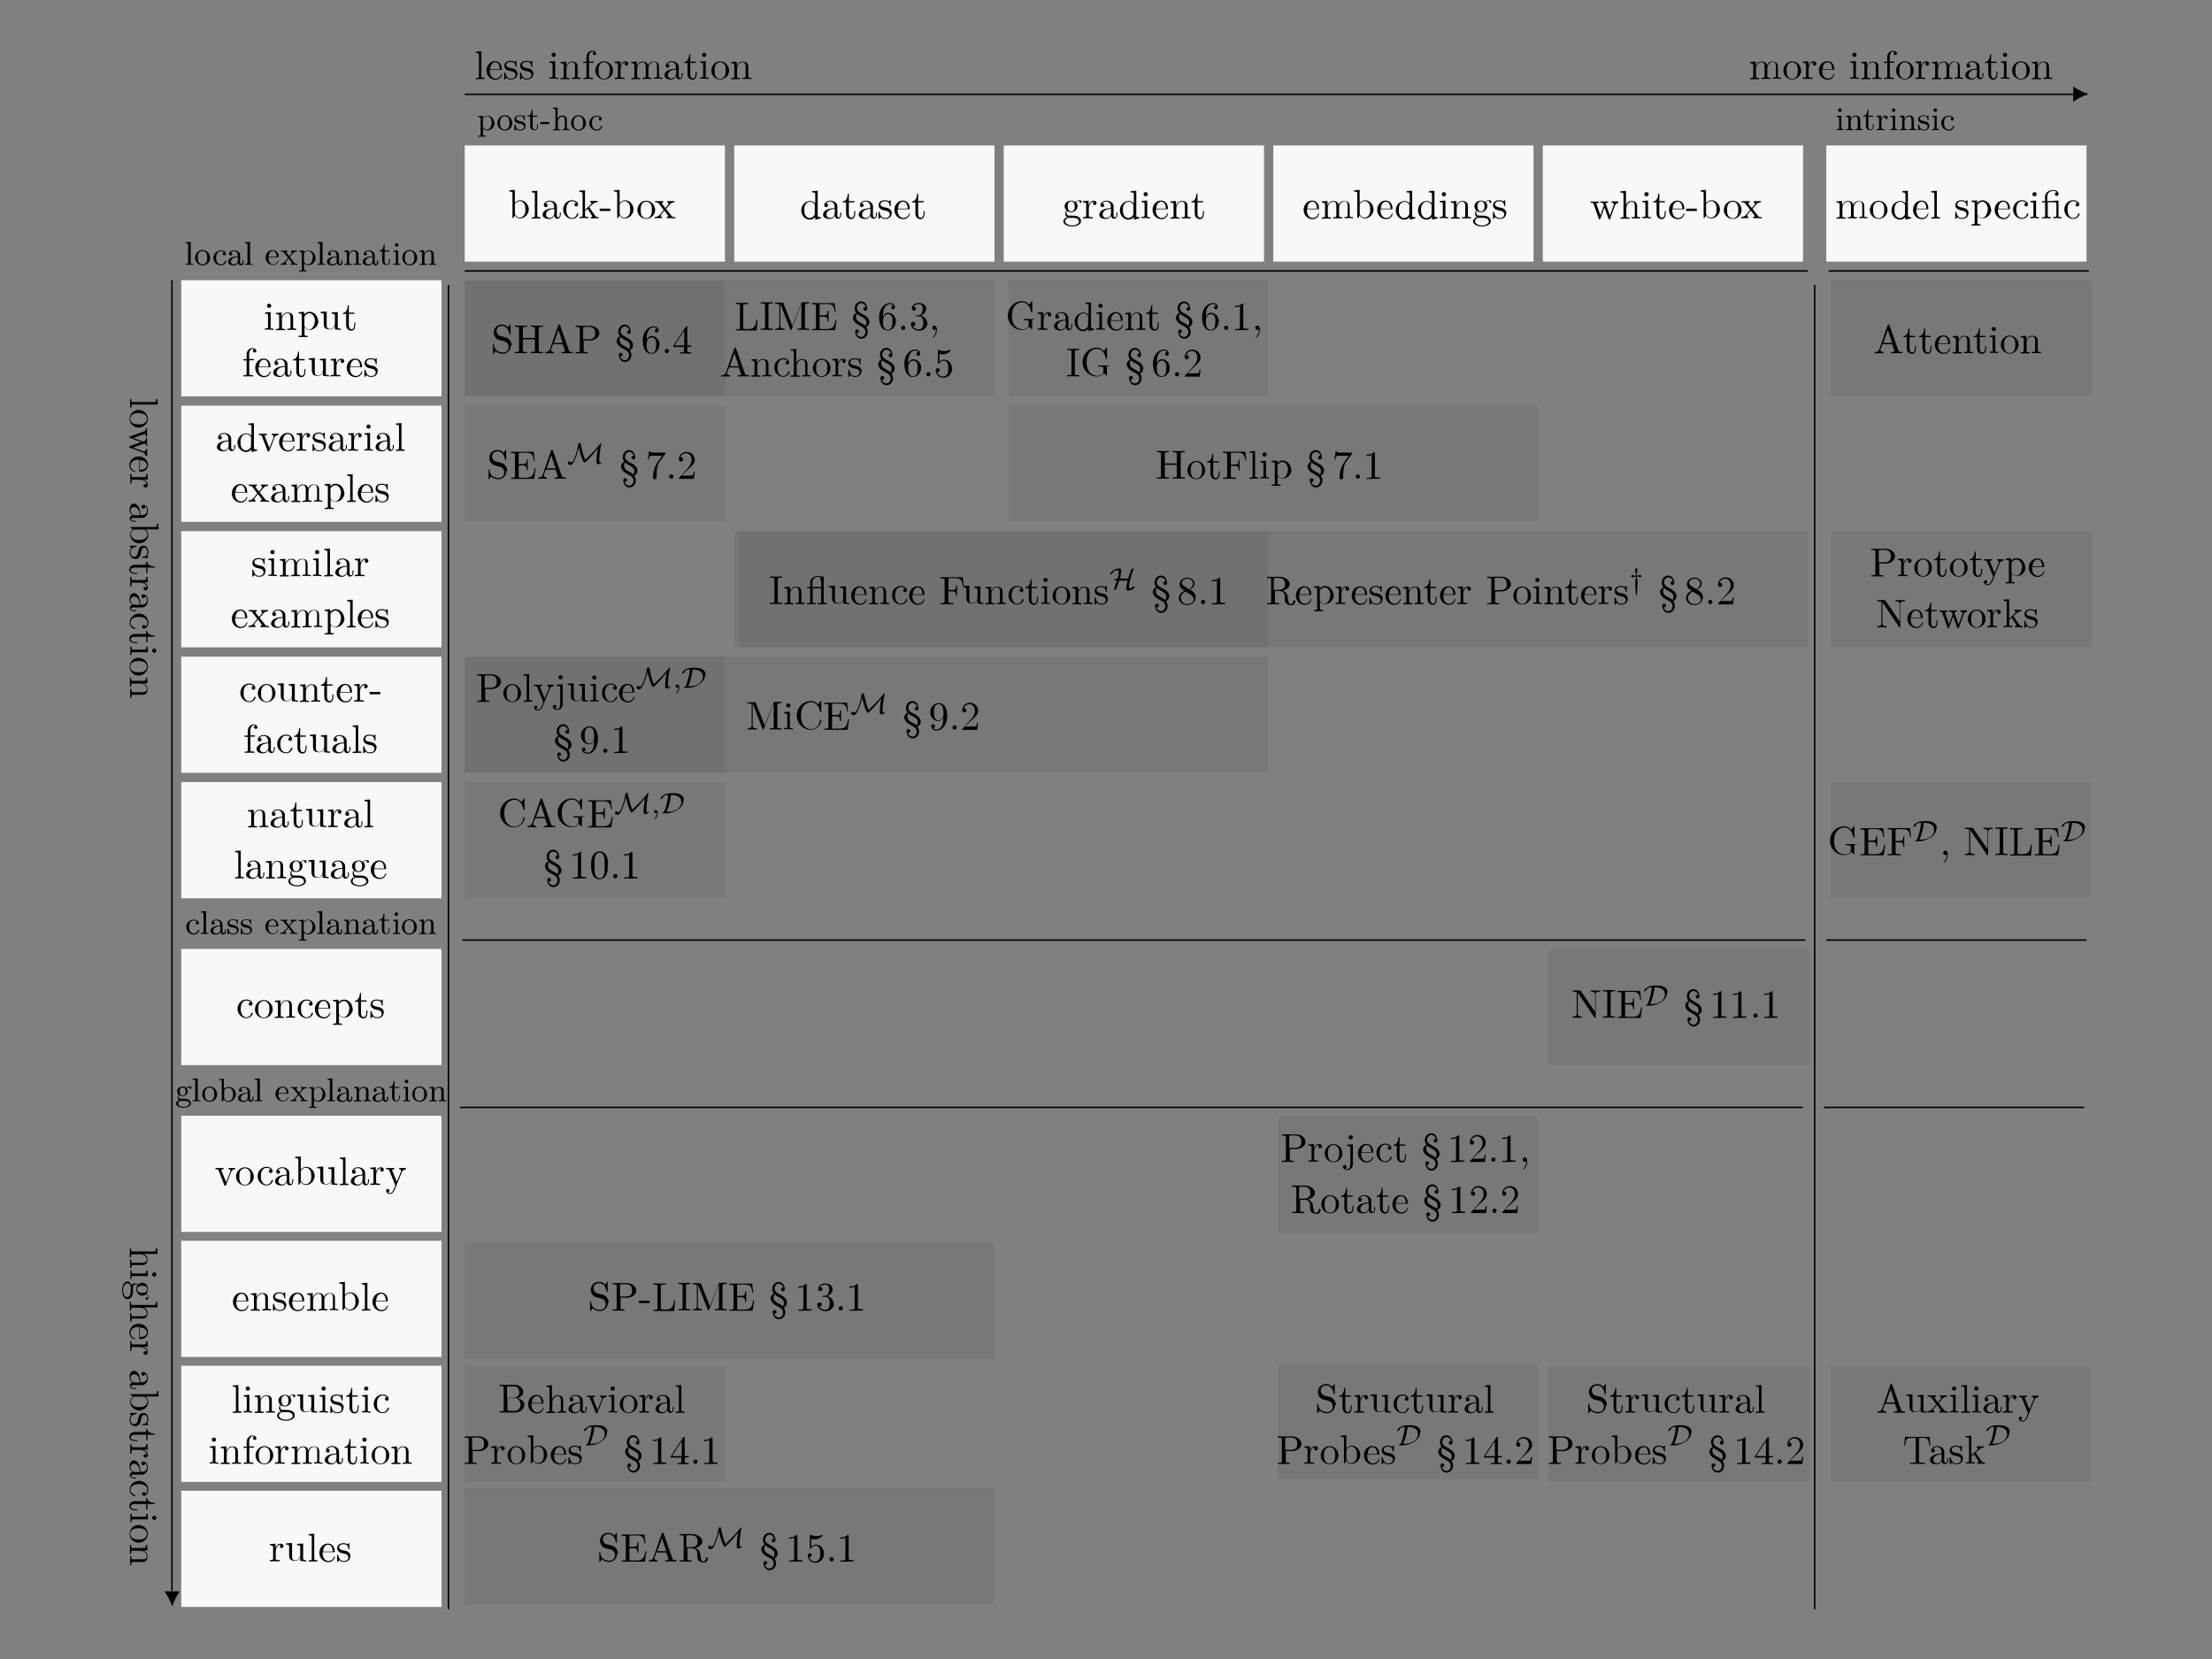 <?xml version="1.0" encoding="UTF-8"?>
<svg version="1.1" viewBox="0 0 476 357" xmlns="http://www.w3.org/2000/svg" xmlns:xlink="http://www.w3.org/1999/xlink">
<rect x="0" y="0" width="476" height="357" fill="#808080" stroke="none"/>
<style><![CDATA[.B{overflow:visible}.C{stroke-miterlimit:10}]]></style>
<defs>
<symbol id="i" class="B">
<path d="m2.2 0v-.27c-.58 0-.67 0-.67-.39v-5.3l-1.2.09v.27c.61 0 .67.06.67.48v4.5c0 .39-.09.39-.67.39v.27l.97-.03z"/>
</symbol>
<symbol id="a" class="B">
<path d="m3.6-1c0-.08-.06-.09-.11-.09-.08 0-.09.05-.11.11-.3.89-1.1.89-1.2.89-.42 0-.77-.25-.97-.58-.27-.41-.27-.99-.27-1.3h2.4c.19 0 .2 0 .2-.17 0-.86-.45-1.7-1.5-1.7-1 0-1.8.89-1.8 2 0 1.2.92 2 1.9 2 1.1 0 1.4-.95 1.4-1.1zm-.56-1.1h-2c.05-1.3.78-1.5 1.1-1.5.88 0 .97 1.2.97 1.5z"/>
</symbol>
<symbol id="h" class="B">
<path d="m3.1-1.1c0-.45-.27-.72-.36-.81-.28-.28-.62-.34-.98-.42-.48-.09-1.1-.2-1.1-.7 0-.31.22-.66.97-.66.95 0 .98.78 1 1 .02.08.11.08.11.08.11 0 .11-.05.11-.22v-.86c0-.16 0-.22-.09-.22-.05 0-.06 0-.17.11l-.14.14c-.33-.25-.69-.25-.81-.25-1.1 0-1.4.57-1.4 1.1a.9.9 0 00.38.73c.28.23.52.28 1.1.41.19.03.91.17.91.8 0 .44-.31.78-.98.78-.73 0-1-.5-1.2-1.2-.02-.11-.04-.14-.13-.14-.11 0-.11.06-.11.22v1.1c0 .14 0 .2.09.2.05 0 .06 0 .22-.17.02-.02.02-.03.17-.2.39.38.77.38.95.38 1 0 1.4-.58 1.4-1.2z"/>
</symbol>
<symbol id="f" class="B">
<path d="m2.1 0v-.27c-.58 0-.61-.05-.61-.38v-3.2l-1.2.09v.27c.56 0 .64.05.64.47v2.3c0 .39-.09.39-.67.39v.27l.95-.03zm-.48-5.2c0-.23-.2-.45-.45-.45-.3 0-.47.23-.47.45 0 .23.2.45.45.45.3 0 .47-.23.47-.45z"/>
</symbol>
<symbol id="g" class="B">
<path d="m4.6 0v-.27c-.45 0-.67 0-.67-.27v-1.6c0-.75 0-1-.27-1.3-.12-.14-.41-.31-.91-.31-.64 0-1 .36-1.3.91v-.91l-1.2.09v.27c.59 0 .67.06.67.48v2.3c0 .39-.09.39-.67.39v.28l.97-.03.97.03v-.27c-.58 0-.67 0-.67-.39v-1.6c0-.89.61-1.4 1.2-1.4.53 0 .64.47.64.95v2c0 .39-.11.39-.69.39v.26l.98-.03z"/>
</symbol>
<symbol id="ai" class="B">
<path d="m3.1-5.5c0-.33-.31-.61-.77-.61-.61 0-1.3.45-1.3 1.4v1h-.69v.27h.69v2.8c0 .39-.09.39-.67.39v.25l.98-.03 1.1.03v-.27h-.19c-.62 0-.66-.09-.66-.41v-2.8h.98v-.27h-1v-1c0-.77.41-1.2.8-1.2.02 0 .16 0 .28.06-.11.03-.27.16-.27.36s.14.38.38.38c.25 0 .38-.17.38-.37z"/>
</symbol>
<symbol id="e" class="B">
<path d="m4.1-1.8c0-1.1-.86-2-1.9-2-1.1 0-1.9.95-1.9 2 0 1.1.91 1.9 1.9 1.9 1 0 1.9-.84 1.9-1.9zm-.7-.08c0 .31 0 .78-.2 1.2a1.1 1.1 0 01-1 .64c-.37 0-.75-.17-.98-.58-.22-.37-.22-.91-.22-1.2 0-.33 0-.8.22-1.2.23-.39.64-.58.98-.58.38 0 .75.2.97.56.23.38.23.88.23 1.2z"/>
</symbol>
<symbol id="c" class="B">
<path d="m3.1-3.3c0-.27-.27-.52-.64-.52-.62 0-.94.58-1.1.94v-.94l-1.2.09v.27c.61 0 .69.06.69.48v2.3c0 .39-.09.39-.69.39v.28l1-.03 1.1.03v-.27h-.19c-.64 0-.66-.09-.66-.41v-1.3c0-.86.36-1.6 1-1.6h.09c-.02.02-.19.11-.19.34s.17.38.38.38c.14 0 .36-.11.36-.39z"/>
</symbol>
<symbol id="o" class="B">
<path d="m7 0v-.27c-.45 0-.67 0-.69-.27v-1.6c0-.75 0-1-.27-1.3-.11-.14-.41-.31-.91-.31-.72 0-1.1.52-1.2.84-.12-.75-.77-.84-1.1-.84-.64 0-1 .36-1.3.91v-.91l-1.2.09v.27c.59 0 .67.06.67.48v2.3c0 .39-.09.39-.67.39v.28l.97-.03.97.03v-.27c-.58 0-.67 0-.67-.39v-1.6c0-.89.61-1.4 1.2-1.4.53 0 .64.47.64.95v2c0 .39-.11.39-.69.39v.26l.98-.03.97.03v-.27c-.58 0-.67 0-.67-.39v-1.6c0-.89.61-1.4 1.2-1.4s.64.47.64.95v2c0 .39-.09.39-.67.39v.26l.98-.03z"/>
</symbol>
<symbol id="d" class="B">
<path d="m4.2-.77v-.48h-.22v.48c0 .5-.22.55-.31.55-.28 0-.31-.39-.31-.42v-1.7c0-.36 0-.7-.31-1-.34-.34-.77-.48-1.2-.48-.7 0-1.3.41-1.3.98 0 .25.17.41.39.41.25 0 .41-.17.41-.41 0-.09-.05-.39-.45-.39.23-.3.66-.41.94-.41.42 0 .92.34.92 1.1v.33c-.44.02-1 .05-1.6.31-.65.28-.87.74-.87 1.1 0 .7.83.92 1.4.92a1.2 1.2 0 001.1-.75c.03.34.27.7.67.7.17 0 .7-.11.7-.81zm-1.4-.43c0 .81-.62 1.1-1 1.1-.42 0-.78-.3-.78-.73 0-.48.37-1.2 1.8-1.2z"/>
</symbol>
<symbol id="b" class="B">
<path d="m2.9-1.1v-.48h-.22v.47c0 .64-.27.97-.58.97-.58 0-.58-.78-.58-.92v-2.4h1.2v-.27h-1.2v-1.6h-.22c-.02.7-.27 1.6-1.1 1.7v.19h.73v2.4c.01 1 .8 1.2 1.1 1.2.61 0 .86-.61.86-1.2z"/>
</symbol>
<symbol id="x" class="B">
<path d="m4.5-1.9c0-1.1-.84-2-1.8-2-.69 0-1 .38-1.2.56v-.56l-1.2.09v.27c.63 0 .69.05.69.42v4c0 .39-.09.39-.69.39v.27l.97-.02.98.02v-.27c-.58 0-.67 0-.67-.39v-1.5c.05.14.41.61 1.1.61 1-.01 1.9-.85 1.9-2zm-.72 0c0 1-.59 1.8-1.2 1.8-.36 0-.69-.17-.91-.53-.12-.17-.12-.19-.12-.36v-1.9c.25-.45.67-.7 1.1-.7.63 0 1.2.77 1.2 1.8z"/>
</symbol>
<symbol id="m" class="B">
<path d="m4.6 0v-.27c-.61 0-.67-.06-.67-.48v-3.1l-1.3.09v.27c.61 0 .69.06.69.48v1.5c0 .75-.42 1.3-1 1.3-.73 0-.77-.41-.77-.86v-2.9l-1.3.09v.27c.67 0 .67.02.67.8v1.3c0 .67 0 1.4 1.3 1.4.48 0 .86-.23 1.1-.78v.78z"/>
</symbol>
<symbol id="ab" class="B">
<path d="m4.6 0v-.27c-.59 0-.67-.06-.67-.48v-5.2l-1.2.09v.27c.59 0 .67.06.67.48v1.9c-.25-.31-.62-.53-1.1-.53-1 0-1.9.84-1.9 2 0 1.1.84 2 1.8 2a1.5 1.5 0 001.2-.56v.56zm-1.3-1c0 .16 0 .17-.09.31-.27.42-.64.61-1 .61-.39 0-.7-.22-.91-.55-.23-.36-.25-.86-.25-1.2 0-.33.02-.84.27-1.2.17-.27.5-.55.97-.55a1.1 1.1 0 01.94.52c.09.14.09.16.09.31z"/>
</symbol>
<symbol id="bb" class="B">
<path d="m4.4-3.4v-.27c-.2.02-.45.02-.66.02l-.75-.02v.27c.33 0 .42.2.42.38 0 .08-.02.11-.05.2l-.89 2.2-.97-2.4c-.05-.12-.05-.16-.05-.16 0-.22.33-.22.48-.22v-.27l-.92.03c-.23 0-.58 0-.83-.02v.27c.53 0 .58.05.69.31l1.2 3.1c.06.11.08.16.19.16s.14-.08.19-.16l1.1-2.8c.08-.2.22-.58.8-.58z"/>
</symbol>
<symbol id="aj" class="B">
<path d="m4.4 0v-.27c-.47 0-.61-.02-.81-.27l-1.2-1.5.8-.97c.27-.31.61-.45 1-.45v-.27c-.22.02-.48.02-.7.02-.27 0-.72-.02-.83-.02v.27c.19.02.25.13.25.27s-.09.25-.12.3l-.55.67-.67-.86c-.08-.09-.08-.11-.08-.16 0-.14.14-.22.31-.22v-.27l-.94.02c-.19 0-.59 0-.83-.02v.27c.61 0 .63 0 1 .53l.84 1.1-.81 1c-.4.5-.92.51-1.1.51v.27l.72-.03.81.03v-.27c-.19-.03-.25-.14-.25-.27 0-.19.25-.48.78-1.1l.66.88c.06.09.17.23.17.28 0 .08-.08.2-.3.22v.27l.92-.03z"/>
</symbol>
<symbol id="n" class="B">
<path d="m3.6-1c0-.08-.08-.08-.11-.08-.08 0-.09.03-.11.08-.25.81-.81.91-1.1.91-.47 0-1.2-.37-1.2-1.8 0-1.4.7-1.8 1.2-1.8.08 0 .63.02.94.33-.36.02-.41.28-.41.39 0 .22.14.39.39.39.22 0 .39-.14.39-.41 0-.58-.66-.92-1.3-.92-1.1 0-1.9.94-1.9 2 0 1.1.86 2 1.9 2a1.4 1.4 0 001.4-1.1z"/>
</symbol>
<symbol id="as" class="B">
<path d="m2.4-1.6v-.5h-2.3v.5z"/>
</symbol>
<symbol id="ak" class="B">
<path d="m4.2-3.5c0-.16-.09-.44-.44-.44-.17 0-.55.06-.92.41-.36-.28-.72-.3-.91-.3-.81 0-1.4.59-1.4 1.2 0 .39.19.72.41.89-.11.14-.27.42-.27.72 0 .27.11.59.38.77-.52.16-.8.53-.8.88 0 .63.86 1.1 1.9 1.1 1 0 1.9-.44 1.9-1.1 0-.31-.11-.75-.55-.98-.47-.25-.97-.25-1.5-.25h-.64c-.28-.06-.45-.32-.45-.61 0-.03 0-.22.14-.41.34.25.69.28.86.28.8 0 1.4-.61 1.4-1.3 0-.33-.12-.64-.34-.84.31-.3.61-.33.77-.33h.09c-.09.03-.14.14-.14.23 0 .16.11.25.25.25.09 0 .25-.06.25-.25zm-1.5.92c0 .23-.02.52-.14.73-.06.09-.27.34-.61.34-.75 0-.75-.86-.75-1.1 0-.23 0-.52.14-.73.06-.09.27-.34.61-.34.75 0 .75.88.75 1.1zm.96 3.2c0 .47-.62.89-1.5.89-.87 0-1.5-.44-1.5-.89 0-.41.33-.72.72-.75h.5c.75 0 1.7 0 1.7.75z"/>
</symbol>
<symbol id="r" class="B">
<path d="m4.5-1.9c0-1.1-.84-2-1.8-2-.67 0-1 .41-1.2.56v-2.8l-1.2.09v.27c.61 0 .69.06.69.48v5.2h.2l.31-.53c.14.19.5.63 1.1.63 1-.01 1.9-.85 1.9-2zm-.72-.02c0 .31-.02.84-.27 1.2-.19.27-.52.55-.97.55-.39 0-.7-.2-.91-.53-.12-.17-.12-.2-.12-.36v-1.8c0-.16 0-.17.09-.31.33-.48.81-.55 1-.55.39 0 .7.22.91.55.23.36.25.84.25 1.2z"/>
</symbol>
<symbol id="at" class="B">
<path d="m4.4-3.4v-.27c-.2.02-.45.02-.66.02l-.75-.02v.27c.27 0 .41.16.41.38 0 .08 0 .09-.05.2l-.87 2.1-.95-2.3c-.03-.08-.06-.12-.06-.16 0-.22.33-.22.48-.22v-.27l-.94.03c-.23 0-.58 0-.83-.02v.27c.41 0 .58 0 .69.3l1.3 3.2-.22.52c-.19.47-.42 1.1-.98 1.1-.03 0-.23 0-.41-.16.28-.03.34-.22.34-.36 0-.22-.17-.36-.36-.36-.17 0-.36.11-.36.38 0 .38.36.69.78.69.55 0 .91-.48 1.1-.98l1.5-3.7c.23-.55.67-.55.81-.55z"/>
</symbol>
<symbol id="bc" class="B">
<path d="m4.4 0v-.27c-.33 0-.52 0-.84-.45l-1.1-1.6c-.02-.03-.06-.08-.06-.11s.63-.55.7-.61c.55-.45.91-.47 1.1-.47v-.27l-.61.02c-.31 0-.84-.02-.97-.02v.27c.17 0 .25.09.25.22 0 .17-.11.27-.19.33l-1.2 1.1v-4.2l-1.2.09v.27c.61 0 .69.06.69.48v4.5c0 .39-.09.39-.69.39v.27l.95-.03.95.03v-.27c-.58 0-.69 0-.69-.39v-.89l.56-.47 1 1.6c0 .17-.16.2-.31.2v.27l.92-.03.77.03z"/>
</symbol>
<symbol id="bq" class="B">
<path d="m6.1-3.4v-.27c-.19.02-.44.02-.64.02l-.8-.02v.27c.31 0 .5.16.5.41 0 .06 0 .08-.05.19l-.78 2.2-.86-2.4c-.03-.09-.05-.12-.05-.16 0-.23.34-.23.52-.23v-.27l-.89.02c-.27 0-.52 0-.78-.02v.27c.33 0 .47.02.55.13.05.05.14.31.2.48l-.75 2.1-.81-2.3c-.05-.11-.05-.12-.05-.16 0-.23.34-.23.52-.23v-.27l-.95.02-.8-.02v.27c.44 0 .53.02.64.3l1.1 3.1c.03.13.06.19.17.19s.13-.05.17-.17l.88-2.4.88 2.4c.05.09.06.16.19.16.11 0 .13-.08.17-.16l1-2.8c.16-.42.42-.55.73-.55z"/>
</symbol>
<symbol id="bd" class="B">
<path d="m4.6 0v-.27c-.45 0-.67 0-.67-.27v-1.6c0-.75 0-1-.27-1.3-.12-.14-.41-.31-.91-.31-.73 0-1.1.52-1.2.83h-.02v-3l-1.2.09v.27c.59 0 .67.06.67.48v4.5c0 .39-.09.39-.67.39v.27l.97-.03.97.03v-.27c-.58 0-.67 0-.67-.39v-1.6c0-.89.61-1.4 1.2-1.4.53 0 .64.47.64.95v2c0 .39-.11.39-.69.39v.26l.98-.03z"/>
</symbol>
<symbol id="cm" class="B">
<path d="m4.6 0v-.27c-.58 0-.67 0-.67-.39v-3.2l-1.1.08-.16.02c-.02.02-.05.02-.16.02h-1v-.98c0-.86.75-1.2 1.3-1.2.27 0 .58.09.75.3-.36.02-.41.25-.41.39 0 .28.22.39.39.39.19 0 .39-.12.39-.39 0-.52-.47-.87-1.1-.87-.81 0-1.8.44-1.8 1.4v.98h-.67v.27h.69v2.8c0 .39-.09.39-.69.39v.24l.97-.03.95.03v-.27c-.58 0-.67 0-.67-.39v-2.8h1.4c.41 0 .47.11.47.47v2.3c0 .39-.09.39-.67.39v.27l.95-.03z"/>
</symbol>
<symbol id="ae" class="B">
<path d="m4.3-1.6c0-.86-.58-1.6-1.3-1.8l-1.1-.27c-.53-.12-.87-.59-.87-1.1 0-.61.47-1.1 1.1-1.1 1.4 0 1.6 1.4 1.7 1.8.02.06.02.11.11.11.11 0 .11-.05.11-.2v-1.8c0-.14 0-.2-.09-.2-.06 0-.06.02-.12.11l-.31.5c-.25-.25-.61-.61-1.4-.61-.97 0-1.7.77-1.7 1.7 0 .72.45 1.4 1.1 1.6.09.03.55.13 1.1.28.23.06.5.13.73.44.19.22.28.52.28.8 0 .61-.44 1.2-1.2 1.2-.25 0-.91-.05-1.4-.47-.51-.48-.55-1-.55-1.3-.01-.1-.07-.1-.11-.1-.11 0-.11.06-.11.22v1.7c0 .14 0 .2.09.2.07.01.07-.01.13-.1 0 0 .03-.03.31-.5.27.3.83.61 1.6.61 1 0 1.7-.84 1.7-1.8z"/>
</symbol>
<symbol id="br" class="B">
<path d="m6.2 0v-.27h-.2c-.67 0-.69-.09-.69-.41v-4.6c0-.3.02-.41.69-.41h.2v-.27c-.3.03-.94.03-1.3.03s-.98 0-1.3-.03v.27h.2c.67 0 .69.11.69.41v2h-2.6v-2c0-.3.03-.41.69-.41h.2v-.27c-.3.03-.94.03-1.3.03s-.97 0-1.3-.03v.27h.22c.66 0 .67.11.67.41v4.6c0 .31-.02.41-.67.41h-.22v.27c.31-.03.95-.03 1.3-.03l1.3.03v-.27h-.2c-.66 0-.69-.09-.69-.41v-2.3h2.6v2.3c0 .31-.02.41-.69.41h-.2v.27c.3-.03.94-.03 1.3-.03z"/>
</symbol>
<symbol id="ac" class="B">
<path d="m6.2 0v-.27h-.14c-.53 0-.64-.06-.73-.34l-1.9-5.4c-.05-.11-.06-.17-.2-.17-.12 0-.16.05-.2.17l-1.8 5.2c-.16.44-.5.56-.97.58v.26l.87-.03 1 .03v-.27c-.44 0-.66-.22-.66-.44 0-.03.02-.12.02-.14l.41-1.1h2.1l.47 1.3c0 .03.02.08.02.11 0 .27-.48.27-.72.27v.26c.31-.03.92-.03 1.2-.03zm-2.2-2.2h-1.9l.97-2.8z"/>
</symbol>
<symbol id="s" class="B">
<path d="m5.4-4.3c0-.84-.86-1.6-2-1.6h-3.1v.27h.22c.66 0 .67.11.67.41v4.6c0 .31-.02.41-.67.41h-.22v.26c.31-.03.95-.03 1.3-.03l1.3.03v-.27h-.2c-.66 0-.67-.09-.67-.41v-2.1h1.4c1 0 2-.7 2-1.6zm-.89 0c0 .41 0 1.3-1.4 1.3h-1.2v-2.3c0-.3.02-.36.42-.36h.77c1.4 0 1.4.92 1.4 1.3z"/>
</symbol>
<symbol id="j" class="B">
<path d="m3.9-1.7c0-.67-.52-1.2-1.1-1.5l-.77-.44c-.42-.23-.8-.58-.8-1 0-.59.36-1.1.91-1.1.48 0 .86.36 1 .83-.03 0-.08-.02-.12-.02-.22 0-.39.19-.39.39a.4.4 0 00.39.41c.22 0 .41-.19.41-.41 0-.83-.5-1.6-1.3-1.6-.81 0-1.4.69-1.4 1.5a1.7 1.7 0 00.34 1c-.39.23-.7.56-.7 1 0 .66.53 1.2 1.1 1.5l.77.44c.44.23.81.59.81 1.1 0 .58-.36 1.1-.91 1.1-.5 0-.86-.36-1-.83.03.02.08.02.11.02a.4.4 0 00.41-.39.4.4 0 00-.41-.39c-.21-.01-.4.16-.4.38 0 .84.5 1.6 1.3 1.6.8 0 1.4-.69 1.4-1.5 0-.37-.12-.72-.36-1 .39-.23.7-.56.7-1zm-.67 0c0 .3-.03.61-.19.81-.16-.14-.33-.27-.52-.39l-.77-.42c-.37-.22-.71-.55-.71-.97 0-.3.02-.61.19-.81.14.14.31.27.5.38l.78.44c.38.22.72.53.72.97z"/>
</symbol>
<symbol id="al" class="B">
<path d="m4-1.8c0-1.1-.77-1.9-1.7-1.9-.58 0-.91.44-1.1.86v-.22c0-2.2 1.1-2.5 1.5-2.5.2 0 .56.05.75.34-.12 0-.47 0-.47.39 0 .27.2.39.39.39.14 0 .41-.08.41-.42 0-.52-.37-.92-1.1-.92-1.1 0-2.3 1.1-2.3 3 0 2.3 1 2.9 1.8 2.9.95 0 1.8-.81 1.8-2zm-.78 0c0 .41 0 .84-.14 1.2-.27.52-.66.56-.86.56-.55 0-.81-.52-.86-.66-.16-.41-.16-1.1-.16-1.2 0-.67.28-1.5 1.1-1.5.13 0 .53 0 .8.53.16.31.16.77.16 1.2z"/>
</symbol>
<symbol id="k" class="B">
<path d="m1.7-.45c0-.25-.2-.47-.45-.47s-.46.22-.46.47.2.45.45.45.45-.2.45-.45z"/>
</symbol>
<symbol id="au" class="B">
<path d="m4.1-1.4v-.27h-.86v-3.9c0-.17 0-.22-.14-.22-.08 0-.09 0-.17.09l-2.7 4.1v.27h2.3v.75c0 .31-.03.41-.66.41h-.18v.26c.36-.03.8-.03 1.2-.03l1.2.03v-.27h-.19c-.64 0-.66-.09-.66-.41v-.75zm-1.5-.27h-2.1l2.1-3.2z"/>
</symbol>
<symbol id="be" class="B">
<path d="m5-2.2h-.22c-.09.89-.22 2-1.7 2h-.7c-.41 0-.44-.06-.44-.34v-4.6c0-.3 0-.42.83-.42h.28v-.27c-.31.03-1.1.03-1.4.03-.33 0-1 0-1.3-.03v.27h.21c.66 0 .67.11.67.41v4.6c0 .31-.02.41-.67.41h-.22v.25h4.5z"/>
</symbol>
<symbol id="af" class="B">
<path d="m2.9 0v-.27h-.22c-.69 0-.72-.09-.72-.41v-4.6c0-.3.03-.41.72-.41h.22v-.27c-.3.03-.98.03-1.3.03s-1 0-1.3-.03v.27h.23c.69 0 .7.11.7.41v4.6c0 .31-.02.41-.7.41h-.24v.27c.31-.03 1-.03 1.3-.03z"/>
</symbol>
<symbol id="bf" class="B">
<path d="m7.6 0v-.27h-.2c-.67 0-.69-.09-.69-.41v-4.6c0-.3.02-.41.69-.41h.2v-.27h-1.4c-.23 0-.23.02-.3.17l-1.9 4.9-1.9-4.8c-.08-.19-.09-.19-.3-.19h-1.5v.27h.22c.66 0 .67.11.67.41v4.3c0 .23 0 .64-.89.64v.26l1-.03 1 .03v-.27c-.89 0-.89-.41-.89-.64v-4.7l2.1 5.4c.03.11.08.19.17.19s.13-.06.16-.17l2.1-5.5v5c0 .31-.02.41-.67.41h-.22v.26c.33-.03.91-.03 1.2-.03z"/>
</symbol>
<symbol id="t" class="B">
<path d="m5.6-2.2h-.22c-.22 1.3-.42 2-1.9 2h-1.1c-.41 0-.44-.06-.44-.34v-2.3h.78c.84 0 .94.28.94 1h.22v-2.3h-.22c0 .75-.09 1-.94 1h-.78v-2.1c0-.28.03-.34.44-.34h1.1c1.3 0 1.6.48 1.7 1.7h.22l-.23-1.9h-4.9v.27h.22c.66 0 .67.09.67.41v4.5c0 .31-.02.41-.67.41h-.22v.24h5z"/>
</symbol>
<symbol id="bs" class="B">
<path d="m4-1.5c0-.7-.55-1.4-1.4-1.6.72-.23 1.2-.83 1.2-1.5 0-.7-.77-1.2-1.6-1.2-.87 0-1.5.52-1.5 1.2 0 .28.19.45.44.45.28 0 .45-.19.45-.45-.01-.42-.41-.42-.55-.42.27-.42.84-.53 1.2-.53.34 0 .83.19.83.95 0 .11-.02.61-.25 1-.25.41-.55.44-.77.44-.06.02-.27.03-.33.03-.08 0-.14.02-.14.11s.06.09.22.09h.38c.7 0 1 .58 1 1.4 0 1.2-.59 1.4-.98 1.4s-1-.15-1.3-.65c.3.03.56-.16.56-.48 0-.31-.23-.48-.48-.48-.2 0-.48.13-.48.5 0 .8.81 1.4 1.8 1.4 1 0 1.8-.78 1.8-1.7z"/>
</symbol>
<symbol id="av" class="B">
<path d="m1.8-.02c0-.55-.2-.91-.55-.91-.3 0-.45.23-.45.47 0 .22.14.45.45.45.13 0 .25-.05.34-.14.02.69-.22 1.2-.61 1.6-.05.05-.06.05-.06.09 0 .06.05.09.09.09.11 0 .78-.69.78-1.7z"/>
</symbol>
<symbol id="bt" class="B">
<path d="m3.9-1.7c0-1-.7-1.9-1.6-1.9-.41 0-.78.14-1.1.44v-1.7c.17.05.45.11.73.11 1.1 0 1.7-.78 1.7-.89 0-.06-.03-.09-.09-.09 0 0-.02 0-.06.02-.17.08-.59.25-1.2.25-.36 0-.75-.05-1.2-.23-.07-.05-.12-.05-.12-.05-.08 0-.08.08-.08.22v2.6c0 .16 0 .23.13.23.05 0 .08-.03.11-.08.09-.14.41-.61 1.1-.61.45 0 .67.39.73.55.14.33.16.66.16 1.1 0 .3 0 .83-.2 1.2a1.1 1.1 0 01-.92.56c-.65 0-1.1-.47-1.3-.97.03 0 .06.02.16.02.28 0 .42-.22.42-.42a.4.4 0 00-.42-.42c-.12 0-.42.06-.42.45 0 .75.59 1.6 1.6 1.6a1.9 1.9 0 001.9-1.9z"/>
</symbol>
<symbol id="aw" class="B">
<path d="m6.3-2.1v-.27l-1 .03c-.34 0-1.1 0-1.4-.03v.27h.28c.77 0 .8.09.8.42v.55c0 .97-1.1 1-1.3 1-.56 0-2.3-.3-2.3-2.9s1.7-2.9 2.2-2.9c.92 0 1.7.78 1.9 2 .02.13.02.16.13.16.14 0 .14-.03.14-.22v-2c0-.14 0-.2-.09-.2-.03 0-.06 0-.14.11l-.42.64c-.28-.28-.75-.75-1.6-.75a3.1 3.1 0 00-3 3.1c-.01 1.7 1.4 3.1 3 3.1.62 0 1.3-.22 1.6-.73.11.19.45.53.55.53.08 0 .08-.06.08-.19v-1.5c0-.34.05-.39.59-.39z"/>
</symbol>
<symbol id="l" class="B">
<path d="m3.6 0v-.27h-.28c-.78 0-.8-.09-.8-.42v-4.8c0-.2 0-.22-.2-.22-.53.55-1.3.55-1.6.55v.27c.17 0 .69 0 1.1-.22v4.5c0 .31-.03.42-.81.42h-.27v.26c.3-.03 1-.03 1.4-.03z"/>
</symbol>
<symbol id="u" class="B">
<path d="m3.9-1.5h-.22c-.03.25-.09.64-.19.77-.06.06-.62.06-.81.06h-1.6l.92-.89c1.3-1.2 1.9-1.7 1.9-2.5 0-.98-.77-1.7-1.8-1.7a1.6 1.6 0 00-1.6 1.6c0 .48.42.48.45.48.14 0 .45-.11.45-.47 0-.22-.16-.44-.47-.44h-.1c.2-.56.67-.87 1.2-.87.78 0 1.2.7 1.2 1.4 0 .69-.44 1.4-.91 1.9l-1.7 1.9c-.09.09-.09.11-.09.31h3.2z"/>
</symbol>
<symbol id="bu" class="B">
<path d="m4.2-5.6h-2.1c-1.1 0-1.1-.11-1.1-.28h-.21l-.29 1.8h.22c.02-.14.09-.69.22-.78.05-.06.73-.06.84-.06h1.8l-.97 1.4a6.1 6.1 0 00-1 3.2c0 .08 0 .47.41.47.39 0 .39-.39.39-.47v-.44a11 11 0 01.09-1.4 3.7 3.7 0 01.55-1.5l1.2-1.6c.08-.09.08-.12.08-.3z"/>
</symbol>
<symbol id="bg" class="B">
<path d="m5.3-3.9-.23-1.9h-4.8v.27h.22c.66 0 .67.09.67.41v4.5c0 .31-.02.41-.67.41h-.22v.26c.31-.03.98-.03 1.3-.03l1.5.03v-.27h-.28c-.83 0-.83-.11-.83-.42v-2.1h.75c.83 0 .92.28.92 1h.2v-2.3h-.2c0 .73-.09 1-.92 1h-.75v-2.2c0-.28.03-.34.44-.34h1c1.3 0 1.5.48 1.7 1.7z"/>
</symbol>
<symbol id="cn" class="B">
<path d="m4.6 0v-.27c-.58 0-.67 0-.67-.39v-5.3l-.31.06c-.03 0-.03-.02-.08-.03-.27-.12-.62-.12-.72-.12-.91 0-1.8.48-1.8 1.4v.98h-.7v.27h.69v2.8c0 .39-.09.39-.69.39v.26l.97-.03.95.03v-.27c-.58 0-.67 0-.67-.39v-2.8h1.8v2.8c0 .39-.09.39-.67.39v.27l.95-.03zm-1.2-3.7h-1.9v-.98c0-.8.66-1.2 1.3-1.2a1.9 1.9 0 01.56.08c-.08.03-.22.13-.22.34 0 .16.06.3.22.34z"/>
</symbol>
<symbol id="bv" class="B">
<path d="m4-1.4c0-.31-.09-.7-.42-1.1-.17-.19-.31-.27-.86-.61.63-.33 1-.77 1-1.3 0-.8-.77-1.3-1.6-1.3-.86 0-1.6.64-1.6 1.4 0 .16.02.55.38.95.11.11.42.31.64.47-.5.25-1.2.73-1.2 1.6 0 .92.89 1.5 1.8 1.5.97 0 1.8-.72 1.8-1.6zm-.62-3c0 .5-.33.91-.84 1.2l-1.1-.7c-.39-.25-.44-.55-.44-.7 0-.52.56-.87 1.2-.87s1.2.44 1.2 1.1zm.19 3.3c0 .64-.64 1.1-1.4 1.1-.74 0-1.4-.54-1.4-1.3 0-.5.28-1 1-1.4l1.1.67c.23.17.64.42.64.95z"/>
</symbol>
<symbol id="bh" class="B">
<path d="m6.3-.77c0-.05 0-.14-.11-.14-.09 0-.09.08-.11.14-.05.61-.36.77-.58.77-.42 0-.48-.44-.61-1.2l-.11-.69c-.16-.55-.58-.84-1-1 .83-.2 1.5-.73 1.5-1.4 0-.83-.98-1.6-2.2-1.6h-2.7v.27h.22c.66 0 .67.11.67.41v4.6c0 .31-.02.41-.67.41h-.22v.26c.31-.03.94-.03 1.3-.03l1.3.03v-.27h-.2c-.67 0-.69-.09-.69-.41v-2.2h.98c.14 0 .52 0 .81.3.33.31.33.58.33 1.2 0 .56 0 .91.36 1.2.34.31.83.36 1.1.36.67 0 .83-.7.83-.95zm-2-3.6c0 .59-.2 1.3-1.5 1.3h-.95v-2.2c0-.2 0-.31.19-.33.09-.03.34-.03.52-.03.77 0 1.7.05 1.7 1.3z"/>
</symbol>
<symbol id="bi" class="B">
<path d="m6.2-5.6v-.27l-1 .03-1-.03v.27c.89 0 .89.41.89.64v3.7l-3.1-4.5c-.08-.09-.08-.11-.25-.11h-1.5v.27h.25c.14 0 .31.02.44.03.2.02.2.03.2.19v4.5c0 .23 0 .64-.89.64v.26l1-.03 1 .03v-.27c-.89 0-.89-.41-.89-.64v-4.5l.08.11 3.5 5.2c.08.09.08.11.14.11.13 0 .13-.06.13-.22v-4.8c0-.23 0-.64.89-.64z"/>
</symbol>
<symbol id="bw" class="B">
<path d="m1.8.44v-4.2l-1.3.09v.27c.67 0 .75.06.75.48v3.4c0 .39-.08 1.1-.64 1.1-.05 0-.23 0-.47-.11.14-.03.31-.16.31-.39 0-.22-.15-.39-.4-.39-.23 0-.39.17-.39.39 0 .45.48.69.97.69.66 0 1.2-.55 1.2-1.3zm0-5.7c0-.23-.2-.45-.45-.45-.3 0-.47.23-.47.45 0 .23.2.45.45.45.3 0 .47-.23.47-.45z"/>
</symbol>
<symbol id="bx" class="B">
<path d="m4-2.8c0-2.3-1-2.9-1.8-2.9-.48 0-.91.16-1.3.55a1.8 1.8 0 00-.56 1.4c0 1.1.77 1.9 1.7 1.9.53 0 .88-.36 1.1-.86v.28c0 2-.91 2.4-1.4 2.4-.14 0-.61-.02-.84-.31.39 0 .45-.25.45-.41 0-.27-.2-.39-.41-.39-.12 0-.39.08-.39.41 0 .58.47.94 1.2.94 1.1 0 2.2-1.2 2.2-3zm-.8-.8c0 .72-.3 1.6-1.1 1.6-.12 0-.53 0-.8-.55-.16-.33-.16-.75-.16-1.2 0-.47 0-.87.19-1.2.23-.42.56-.53.86-.53.39 0 .69.28.83.67.11.28.14.83.14 1.2z"/>
</symbol>
<symbol id="by" class="B">
<path d="m5.8-2c0-.08 0-.14-.11-.14s-.11.05-.11.14c-.08 1.2-1 1.9-1.9 1.9-.53 0-2.2-.3-2.2-2.9s1.7-2.9 2.2-2.9c.95 0 1.7.8 1.9 2 .02.13.02.16.14.16.14 0 .14-.03.14-.22v-2c0-.14 0-.2-.09-.2-.05 0-.08 0-.14.11l-.44.64c-.31-.31-.77-.75-1.6-.75-1.6 0-3 1.4-3 3.1 0 1.8 1.4 3.1 3 3.1 1.4 0 2.3-1.2 2.3-2.2z"/>
</symbol>
<symbol id="bz" class="B">
<path d="m4-2.8c0-.69-.03-1.4-.34-2a1.6 1.6 0 00-1.5-.97c-.52 0-1.1.22-1.5 1-.28.59-.31 1.3-.31 2 0 .66.03 1.4.38 2.1a1.6 1.6 0 001.4.88c.47 0 1.1-.17 1.5-1 .28-.59.31-1.3.31-2zm-.72-.11c0 .66 0 1.2-.09 1.8-.12.81-.61 1.1-1 1.1-.34 0-.84-.22-1-1-.11-.52-.11-1.3-.11-1.8 0-.55 0-1.1.08-1.6.16-1 .81-1.1 1-1.1.28 0 .84.16 1 1 .08.48.08 1.1.08 1.7z"/>
</symbol>
<symbol id="ca" class="B">
<path d="m5.6-1.6c0-.75-.7-1.4-1.7-1.5.84-.17 1.4-.72 1.4-1.4 0-.75-.8-1.5-1.9-1.5h-3.2v.27h.2c.67 0 .69.11.69.41v4.6c0 .31-.02.41-.69.41h-.2v.26h3.4c1.1 0 1.9-.77 1.9-1.6zm-1.1-2.9a1.3 1.3 0 01-1.4 1.3h-1.3v-2.1c0-.3.02-.36.42-.36h1.1c.84 0 1.1.73 1.1 1.2zm.22 2.8c0 .63-.45 1.3-1.3 1.3h-1.1c-.41 0-.42-.06-.42-.34v-2.4h1.6c.84 0 1.2.8 1.2 1.4z"/>
</symbol>
<symbol id="cb" class="B">
<path d="m5.9-3.9-.17-1.9h-5.3l-.16 1.9h.22c.11-1.4.25-1.7 1.6-1.7l.47.02c.19.03.19.13.19.33v4.6c0 .3 0 .42-.91.42h-.34v.26c.34-.03 1.2-.03 1.6-.03l1.6.03v-.27h-.34c-.91 0-.91-.12-.91-.42v-4.6c0-.17 0-.3.16-.33.09-.02.33-.02.48-.02 1.3 0 1.4.28 1.6 1.7z"/>
</symbol>
<symbol id="cc" class="B">
<path d="m0 2.2h.27c0-.58 0-.67.39-.67h5.3l-.09-1.2h-.27c0 .61-.06.67-.48.67h-4.5c-.39 0-.39-.09-.39-.67h-.27l.03.97z"/>
</symbol>
<symbol id="ax" class="B">
<path d="m1.8 4.1c1.1 0 2-.86 2-1.9 0-1.1-.95-1.9-2-1.9-1.1 0-1.9.91-1.9 1.9 0 1 .84 1.9 1.9 1.9zm.08-.7c-.31 0-.78 0-1.2-.2a1.1 1.1 0 01-.64-1c0-.37.17-.75.58-.98.38-.22.91-.22 1.2-.22.33 0 .8 0 1.2.22.39.23.58.64.58.98 0 .38-.2.75-.56.97-.37.23-.87.23-1.2.23z"/>
</symbol>
<symbol id="cd" class="B">
<path d="m3.4 6.1h.27l-.02-.64.02-.8h-.27c0 .31-.16.5-.41.5-.06 0-.08 0-.19-.05l-2.2-.78 2.4-.86c.09-.03.13-.05.16-.05.23 0 .23.34.23.52h.27l-.02-.89.02-.78h-.27c0 .33-.02.47-.12.55-.05.05-.31.14-.48.2l-2.1-.75 2.3-.81c.11-.05.13-.05.16-.05.23 0 .23.34.23.52h.27l-.03-.96.02-.8h-.27c0 .44-.02.53-.3.64l-3.1 1.1c-.12.03-.19.06-.19.17s.05.13.17.17l2.4.88-2.4.88c-.09.05-.16.06-.16.19 0 .11.08.13.16.17l2.8 1c.42.16.55.42.55.73z"/>
</symbol>
<symbol id="bj" class="B">
<path d="m1 3.6c.08 0 .09-.06.09-.11 0-.08-.05-.09-.11-.11-.89-.3-.89-1.1-.89-1.2 0-.42.25-.77.58-.97.41-.27.98-.27 1.3-.27v2.4c0 .19 0 .2.17.2.86 0 1.7-.45 1.7-1.5 0-1-.89-1.8-2-1.8-1.2 0-2 .92-2 1.9 0 1.1.95 1.4 1.1 1.4zm1.1-.56v-2c1.3.05 1.5.78 1.5 1.1 0 .88-1.2.97-1.5.97z"/>
</symbol>
<symbol id="am" class="B">
<path d="m3.3 3.1c.27 0 .52-.27.52-.64 0-.62-.58-.94-.94-1.1h.94l-.1-1.2h-.27c0 .61-.06.69-.48.69h-2.3c-.39-.01-.39-.1-.39-.69h-.27l.03 1-.03 1.1h.27v-.19c0-.64.09-.66.41-.66h1.3c.86 0 1.6.36 1.6 1v.09c-.02-.02-.11-.19-.34-.19s-.37.17-.37.38c0 .14.11.36.39.36z"/>
</symbol>
<symbol id="an" class="B">
<path d="m.77 4.2h.48v-.22h-.48c-.5 0-.55-.22-.55-.31 0-.28.39-.31.42-.31h1.7c.36 0 .7 0 1-.31.34-.34.48-.77.48-1.2 0-.7-.41-1.3-.98-1.3-.25 0-.41.17-.41.39 0 .25.17.41.41.41.09 0 .39-.05.39-.45.3.23.41.66.41.94 0 .42-.34.92-1.1.92h-.33c-.02-.44-.05-1-.31-1.6-.28-.65-.74-.87-1.1-.87-.7 0-.92.83-.92 1.4a1.2 1.2 0 00.75 1.1c-.34.03-.7.27-.7.67 0 .17.11.7.81.7zm.44-1.4c-.82 0-1.1-.62-1.1-1 0-.42.3-.78.73-.78.48 0 1.2.37 1.2 1.8z"/>
</symbol>
<symbol id="bk" class="B">
<path d="m1.9 4.5c1.1 0 2-.84 2-1.8 0-.67-.41-1-.56-1.2h2.8l-.09-1.2h-.27c0 .61-.06.69-.48.69h-5.2v.2l.53.31c-.19.14-.62.5-.62 1.1 0 1 .84 1.9 2 1.9zm.02-.72c-.31 0-.84-.02-1.2-.27-.27-.18-.56-.51-.56-.96 0-.39.2-.7.53-.91.17-.12.2-.12.36-.12h1.8c.16 0 .17 0 .31.09.48.33.55.81.55 1 0 .39-.22.7-.55.91-.36.23-.84.25-1.2.25z"/>
</symbol>
<symbol id="bl" class="B">
<path d="m1.1 3.1c.45 0 .72-.27.81-.36.28-.28.34-.62.42-.98.09-.48.2-1.1.7-1.1.31 0 .66.22.66.97 0 .95-.78.98-1 1-.08.02-.08.11-.08.11 0 .11.05.11.22.11h.86c.16 0 .22 0 .22-.09 0-.05 0-.06-.11-.17l-.14-.14c.25-.33.25-.69.25-.81 0-1.1-.57-1.4-1.1-1.4a.9.9 0 00-.73.38c-.23.28-.28.52-.41 1.1-.03.19-.17.91-.8.91-.44 0-.78-.31-.78-.98 0-.73.5-1 1.2-1.2.11-.02.14-.03.14-.12 0-.11-.06-.11-.22-.11h-1.1c-.14 0-.2 0-.2.09 0 .05 0 .06.17.22.02.02.03.02.2.17-.37.39-.37.77-.37.95 0 1 .58 1.4 1.2 1.4z"/>
</symbol>
<symbol id="ao" class="B">
<path d="m1.1 2.9h.48v-.22h-.47c-.64 0-.97-.27-.97-.58 0-.58.78-.58.92-.58h2.4v1.2h.27v-1.2h1.6v-.22c-.7-.02-1.6-.27-1.7-1.1h-.19v.73h-2.4c-1.1.01-1.2.8-1.2 1.1 0 .61.61.86 1.2.86z"/>
</symbol>
<symbol id="bm" class="B">
<path d="m1 3.6c.08 0 .08-.08.08-.11 0-.08-.03-.09-.08-.11-.81-.25-.91-.81-.91-1.1 0-.47.38-1.2 1.8-1.2 1.4 0 1.8.7 1.8 1.2 0 .08-.02.63-.33.94-.02-.36-.28-.41-.39-.41-.22 0-.39.14-.39.39 0 .22.14.39.41.39.58 0 .92-.66.92-1.3 0-1.1-.94-1.9-2-1.9-1.1 0-2 .86-2 1.9a1.4 1.4 0 001.1 1.4z"/>
</symbol>
<symbol id="ay" class="B">
<path d="m0 2.1h.27c0-.58.05-.61.38-.61h3.2l-.1-1.2h-.27c0 .56-.05.64-.47.64h-2.3c-.39 0-.39-.09-.39-.67h-.27l.03.95zm5.2-.48c.23 0 .45-.2.45-.45 0-.3-.23-.47-.45-.47-.23 0-.45.2-.45.45 0 .3.23.47.45.47z"/>
</symbol>
<symbol id="bn" class="B">
<path d="m0 4.6h.27c0-.45 0-.67.27-.67h1.6c.75 0 1 0 1.3-.27.14-.12.31-.41.31-.91 0-.64-.36-1-.91-1.3h.91l-.1-1.2h-.27c0 .59-.06.67-.48.67h-2.3c-.39 0-.39-.09-.39-.67h-.27l.03.97-.03.97h.27c0-.58 0-.67.39-.67h1.6c.89 0 1.4.61 1.4 1.2 0 .53-.47.64-.95.64h-2c-.39 0-.39-.11-.39-.69h-.27l.03.98z"/>
</symbol>
<symbol id="bo" class="B">
<path d="m0 4.6h.27c0-.45 0-.67.27-.67h1.6c.75 0 1 0 1.3-.27.14-.12.31-.41.31-.91 0-.73-.52-1.1-.83-1.2v-.02h3l-.09-1.2h-.27c0 .59-.06.67-.48.67h-4.5c-.39 0-.39-.09-.39-.67h-.27l.03.97-.03.97h.27c0-.58 0-.67.39-.67h1.6c.89 0 1.4.61 1.4 1.2 0 .53-.47.64-.95.64h-2c-.39 0-.39-.11-.39-.69h-.27l.03.98z"/>
</symbol>
<symbol id="ce" class="B">
<path d="m3.5 4.2c.16 0 .44-.09.44-.44 0-.17-.06-.55-.41-.92.28-.36.3-.72.3-.91 0-.81-.59-1.4-1.2-1.4-.39 0-.72.19-.89.41-.14-.11-.42-.26-.72-.26-.26 0-.59.11-.76.37-.16-.51-.53-.79-.88-.79-.62 0-1.1.86-1.1 1.9 0 1 .44 1.9 1.1 1.9.31 0 .75-.11.98-.55.25-.47.25-.97.25-1.5v-.64c.05-.28.31-.45.59-.45.03 0 .22 0 .41.14-.25.34-.28.69-.28.86 0 .8.61 1.4 1.3 1.4.33 0 .64-.12.84-.34.3.31.33.61.33.77v.09c-.03-.09-.14-.14-.23-.14-.16 0-.25.11-.25.25 0 .09.06.25.25.25zm-.92-1.5c-.23 0-.52-.02-.73-.14-.09-.06-.34-.27-.34-.61 0-.75.86-.75 1.1-.75.23 0 .52 0 .73.14.09.06.34.27.34.61 0 .75-.87.75-1.1.75zm-3.2.95c-.47 0-.89-.62-.89-1.5 0-.87.44-1.5.89-1.5.41 0 .72.33.75.72v.5c0 .75 0 1.7-.75 1.7z"/>
</symbol>
<symbol id="v" class="B">
<path d="m1.8 0v-.22c-.45 0-.53 0-.53-.33v-4.4l-1.1.08v.22c.48 0 .55.05.55.39v3.7c0 .33-.08.33-.55.33v.21l.8-.02.8.02z"/>
</symbol>
<symbol id="y" class="B">
<path d="m3.4-1.5c0-.92-.73-1.7-1.6-1.7-.91.01-1.6.76-1.6 1.7a1.6 1.6 0 001.6 1.6c.91 0 1.6-.72 1.6-1.6zm-.61-.06c0 .27 0 .67-.19.98-.19.33-.52.47-.81.47-.36 0-.66-.17-.83-.45-.17-.3-.19-.67-.19-1 0-.27 0-.66.19-.95.2-.36.56-.47.81-.47.41 0 .7.22.84.47.16.3.17.66.17.95z"/>
</symbol>
<symbol id="ap" class="B">
<path d="m3-.84c0-.08-.08-.08-.11-.08-.06 0-.06 0-.11.13-.17.48-.56.67-.92.67-.45-.01-1-.36-1-1.4 0-1.1.58-1.4 1-1.4a1.4 1.4 0 01.73.2c-.14.02-.28.13-.28.33 0 .19.14.33.33.33.17 0 .33-.12.33-.34 0-.44-.5-.7-1.1-.7-.91 0-1.6.75-1.6 1.6a1.6 1.6 0 001.6 1.6 1.2 1.2 0 001.2-.92z"/>
</symbol>
<symbol id="p" class="B">
<path d="m3.5-.62v-.41h-.2v.39c0 .08 0 .44-.25.44-.27 0-.27-.34-.27-.45v-1.2c0-.41 0-.64-.31-.94-.27-.23-.61-.33-.95-.33-.61 0-1.1.3-1.1.75 0 .22.14.34.33.34s.33-.16.33-.33c0-.31-.33-.34-.33-.34.2-.19.53-.25.75-.25.36 0 .77.27.77.89v.23a3.4 3.4 0 00-1.4.28c-.52.25-.67.61-.67.91 0 .58.69.77 1.2.77.59 0 .86-.39.97-.59.03.3.23.56.55.56.17 0 .63-.11.63-.67zm-1.2-.38c0 .69-.53.91-.84.91-.35 0-.66-.25-.66-.6 0-.47.41-.97 1.5-1z"/>
</symbol>
<symbol id="az" class="B">
<path d="m3-.84c0-.05-.03-.09-.11-.09-.06 0-.08.05-.09.08-.23.72-.87.73-.98.73-.33 0-.62-.19-.78-.42-.24-.37-.26-.79-.26-1.1h2c.16 0 .19 0 .19-.14 0-.73-.41-1.4-1.3-1.4-.85 0-1.5.73-1.5 1.6 0 .93.75 1.6 1.6 1.6.87 0 1.2-.77 1.2-.92zm-.48-.95h-1.7c.06-1.1.7-1.2.89-1.2.39 0 .83.3.83 1.2z"/>
</symbol>
<symbol id="ba" class="B">
<path d="m3.8 0v-.22c-.28 0-.5 0-.66-.2l-.94-1.2c-.05-.06-.05-.08-.05-.08l.61-.75c.22-.23.47-.41.91-.42v-.22c-.22.03-.41.03-.61.03-.27 0-.39 0-.69-.03v.22c.11.02.2.08.2.22 0 .11-.06.19-.09.23l-.45.56-.56-.7c-.05-.06-.06-.08-.06-.12 0-.09.08-.17.25-.19v-.22l-.78.03s-.42 0-.69-.03v.22c.48 0 .5.02.83.44l.73.92-.7.83c-.34.42-.75.44-.91.44v.21l.61-.02.69.02v-.22c-.19-.02-.2-.14-.2-.22 0-.02 0-.11.11-.25l.53-.64.56.72c.13.16.13.17.13.22 0 .08-.06.16-.23.17v.22l.77-.02.7.02z"/>
</symbol>
<symbol id="aq" class="B">
<path d="m3.8-1.5c0-.89-.69-1.6-1.5-1.6-.37 0-.73.16-1 .45v-.45l-1 .08v.22c.5 0 .55.05.55.36v3.3c0 .33-.08.33-.55.33v.22l.8-.02.81.02v-.22c-.47 0-.55 0-.55-.33v-1.2c.19.19.42.42.89.42.84 0 1.6-.69 1.6-1.6zm-.61 0c0 .81-.48 1.4-1 1.4-.33 0-.59-.19-.77-.44-.09-.14-.09-.16-.09-.3v-1.6c.25-.41.64-.55.94-.55.55 0 .97.64.97 1.4z"/>
</symbol>
<symbol id="w" class="B">
<path d="m3.9 0v-.22c-.36 0-.53 0-.55-.22v-1.4c0-.59 0-.8-.19-1-.17-.2-.44-.3-.8-.3-.66 0-.95.5-1.1.69v-.69l-1 .08v.22c.48 0 .55.06.55.41v1.9c0 .33-.08.33-.55.33v.22l.81-.02.8.02v-.22c-.47 0-.55 0-.55-.33v-1.3c0-.75.53-1.1.98-1.1.42 0 .52.34.52.77v1.6c0 .33-.08.33-.55.33v.22l.81-.02.8.02z"/>
</symbol>
<symbol id="ag" class="B">
<path d="m2.4-.87v-.41h-.19v.38c0 .53-.23.78-.48.78-.47 0-.47-.62-.47-.75v-2h1v-.22h-1v-1.3h-.2c0 .59-.25 1.3-.94 1.3v.17h.61v2c0 .8.58.95.95.95.47 0 .72-.45.72-.95z"/>
</symbol>
<symbol id="ad" class="B">
<path d="m1.8 0v-.22c-.47 0-.48-.03-.48-.31v-2.6l-1 .08v.22c.45 0 .52.05.52.39v1.9c0 .33-.08.33-.55.33v.21l.78-.02.77.02zm-.41-4.3c0-.2-.16-.37-.37-.37s-.39.17-.39.38c0 .22.17.39.39.39s.38-.17.38-.39z"/>
</symbol>
<symbol id="ar" class="B">
<path d="m2.6-.91c0-.33-.14-.52-.3-.67-.25-.23-.5-.28-1-.39-.19-.03-.7-.12-.7-.53 0-.22.16-.52.8-.52.77 0 .83.58.83.77.02.08.02.13.11.13s.09-.05.09-.19v-.69c0-.11 0-.17-.08-.17-.05 0-.05 0-.14.08-.02.02-.08.08-.12.11-.22-.16-.44-.19-.69-.19-.94 0-1.2.52-1.2.88a.8.8 0 00.27.56c.25.22.52.27.88.34.36.06.48.08.64.2.06.06.25.19.25.47 0 .63-.72.63-.81.63-.73 0-.91-.61-1-.98-.03-.09-.05-.13-.13-.13-.11 0-.11.06-.11.19v.91c0 .13 0 .19.09.19.05 0 .05 0 .17-.14.03-.05.11-.14.14-.17.3.3.63.31.81.31.86 0 1.2-.52 1.2-.98z"/>
</symbol>
<symbol id="cf" class="B">
<path d="m3.6-2.9c0-.14-.11-.36-.39-.36-.2 0-.53.08-.77.34-.2-.16-.47-.27-.77-.27-.69 0-1.2.48-1.2 1 0 .36.2.63.33.72-.02.02-.22.27-.22.59 0 .23.11.5.3.63-.36.11-.64.38-.64.71 0 .52.7.92 1.6.92.88 0 1.6-.39 1.6-.92 0-.3-.14-.61-.41-.78-.39-.25-.8-.25-1.5-.25-.14 0-.36 0-.42-.02-.21-.05-.35-.23-.35-.45 0-.12.05-.22.11-.31.17.11.39.22.72.22.67 0 1.2-.48 1.2-1 0-.34-.2-.59-.3-.69.28-.25.63-.25.7-.25-.03.02-.09.05-.09.17 0 .08.05.22.22.22.09 0 .22-.06.22-.22zm-1.3.77c0 .17 0 .86-.64.86-.62 0-.62-.7-.62-.86 0-.19.02-.44.13-.61.11-.14.3-.23.5-.23.64 0 .64.69.64.84zm.78 2.6c0 .41-.55.72-1.2.72-.7 0-1.2-.33-1.2-.72 0-.11.06-.58.67-.58h.66c.22 0 1.1 0 1.1.58z"/>
</symbol>
<symbol id="cg" class="B">
<path d="m3.8-1.5c0-.89-.7-1.6-1.6-1.6-.48 0-.81.25-.98.44v-2.2l-1 .08v.22c.47 0 .55.05.55.39v4.2h.19l.27-.44c.22.31.58.52.95.52.84 0 1.6-.69 1.6-1.6zm-.61-.02c0 .34-.03.72-.22 1-.16.23-.45.45-.83.45-.31 0-.59-.17-.75-.44-.11-.16-.11-.16-.11-.3v-1.4c0-.12 0-.14.08-.25.25-.33.59-.44.86-.44.31 0 .59.17.78.47a2 2 0 01.19.94z"/>
</symbol>
<symbol id="ch" class="B">
<path d="m2-1.3v-.44h-1.9v.44z"/>
</symbol>
<symbol id="ci" class="B">
<path d="m3.9 0v-.22c-.36 0-.53 0-.55-.22v-1.4c0-.59 0-.8-.19-1-.17-.2-.44-.3-.8-.3-.47 0-.81.25-1 .66h-.01v-2.4l-1 .08v.22c.48 0 .55.05.55.39v3.7c0 .33-.08.33-.55.33v.22l.81-.02.8.02v-.22c-.47 0-.55 0-.55-.33v-1.3c0-.75.53-1.1.98-1.1.42 0 .52.34.52.77v1.6c0 .33-.08.33-.55.33v.22l.81-.02.8.02z"/>
</symbol>
<symbol id="cj" class="B">
<path d="m2.6-2.7c0-.22-.2-.44-.53-.44-.42 0-.72.3-.87.75h-.02v-.75l-1 .08v.22c.47 0 .55.06.55.41v1.9c0 .33-.08.33-.55.33v.21l.83-.02.89.02v-.22h-.14c-.52 0-.53-.08-.53-.34v-1.1c0-.3.08-1.3.89-1.3-.02.02-.14.09-.14.27 0 .19.16.31.31.31s.31-.11.31-.33z"/>
</symbol>
<symbol id="ah" class="B">
<path d="m7.5-.23c0-.05-.05-.05-.08-.05-.08 0-.2.05-.22.06l-.06.03c-.2 0-.2-.36-.2-.73 0-.52.16-2 .41-3.2.03-.12.03-.14.03-.17 0-.02 0-.09-.05-.09s-.05.02-.12.09l-.16.19-1.2 1.4-1.9 1.9c-.27-.48-.39-.87-.56-1.5l-.49-2c-.02-.08-.02-.09-.09-.09-.02 0-.39.05-.42.34a10 10 0 01-.64 2.5c-.5 1.3-.66 1.3-.78 1.3a.8.8 0 01-.48-.17c-.05-.05-.07-.05-.07-.05-.09 0-.23.3-.23.48 0 .06 0 .14.22.25.2.09.36.09.36.09.39 0 .77-.84.84-1 .33-.75.73-1.8.92-2.8.3 1.3.56 2.2.91 2.9.06.13.14.23.22.36.02.02.03.05.08.05.11 0 1.1-.98 1.1-1l.8-.89 1-1.2c-.23 1.4-.3 2.3-.3 2.6 0 .52 0 .81.34.81.27 0 .78-.27.78-.41z"/>
</symbol>
<symbol id="ck" class="B">
<path d="m5.4-.42c0-.03-.03-.05-.06-.05-.06 0-.17.03-.27.09-.12.06-.22.16-.23.2 0 .03-.02.05-.03.08-.11.03-.22.05-.34.05-.17.02-.3-.12-.28-.31.03-.44.11-.89.22-1.3.22-.86.48-1.7.83-2.6 0-.06-.02-.06-.06-.06-.06 0-.17.03-.27.08-.11.08-.2.16-.22.2l-.66 1.9h-1.8l.13-.45c.11-.45.17-.89.2-1.3.03-.25-.16-.41-.41-.41-.22 0-.44.02-.64.08a2.4 2.4 0 00-.95.53c-.17.16-.31.34-.42.55l-.02.03c0 .03.03.05.08.05a.6.6 0 00.27-.09c.09-.06.19-.12.22-.19.06-.14.16-.27.27-.37.09-.08.2-.12.3-.16.16-.05.33-.06.47-.06.19 0 .31.14.28.31a7.6 7.6 0 01-.2 1.3l-.05.2h-.27a.6.6 0 00-.27.09c-.12.08-.22.17-.22.23 0 .02.02.03.06.03h.56l-.64 2c-.02.05.02.06.06.06a.6.6 0 00.27-.09c.11-.06.2-.14.22-.2l.59-1.7h1.6c.06 0 .14-.02.22-.06l-.09.38c-.12.47-.19.92-.23 1.4-.02.27.17.42.44.41.17 0 .36-.02.53-.08.06 0 .11-.03.16-.05.25-.11.5-.25.61-.48l.05-.12z"/>
</symbol>
<symbol id="cl" class="B">
<path d="m2.6-2.7c0-.05-.02-.23-.25-.23-.09 0-.25.03-.41.08a2.3 2.3 0 01-.37.08c.02-.11.02-.25.08-.62.03-.16.08-.53.08-.73 0-.05 0-.28-.23-.28s-.23.22-.23.28a5.6 5.6 0 00.08.72c.08.41.08.5.08.64-.11-.02-.2-.03-.36-.08-.14-.05-.3-.08-.42-.08-.25 0-.25.23-.25.23 0 .05.02.23.25.23.09 0 .25-.02.41-.08l.38-.08c0 .11-.02.2-.06.44-.09.44-.09.48-.09.83a30 30 0 00.13 2.6c.02.09.02.14.11.14.05 0 .09-.02.09-.08a28 28 0 00.14-2.7c0-.31 0-.39-.08-.78-.06-.28-.06-.34-.08-.48.11.02.22.05.36.08.14.05.31.08.42.08.25 0 .25-.23.25-.23z"/>
</symbol>
<symbol id="q" class="B">
<path d="m5.2-2.8c0-.52-.23-.92-.72-1.2-.56-.3-1.2-.3-1.8-.3-.56 0-1 0-1.6.25-.84.38-.95.91-.95.94 0 .05.03.06.06.06.14 0 .45-.17.5-.33.08-.23.17-.52 1.1-.56-.11 1.6-.53 2.8-.86 3.6-.18.06-.39.23-.39.31 0 .05.03.05.14.05h.72c1.5 0 3.7-1.1 3.7-2.8zm-.56.28c0 1.4-1.3 2.2-2.8 2.2h-.39c.75-1.7.89-3.1.94-3.6h.2c.61 0 2 .16 2 1.4z"/>
</symbol>
<symbol id="bp" class="B">
<path d="m1.4-.02c0-.41-.16-.69-.44-.69-.22 0-.34.17-.34.34 0 .19.13.36.36.36.14 0 .25-.09.25-.09 0 .41-.09.77-.48 1.2-.03.02-.05.03-.05.06 0 .06.06.09.09.09.08 0 .61-.5.61-1.2z"/>
</symbol>
<path id="z" d="m24 166v-25h56v25z"/>
<path id="aa" d="m85 166v-25h56v25z"/>
</defs>
<g transform="translate(15 .3)" fill="#f8f8f8">
<path d="m24 85v-25h56v25zm0 27v-25h56v25zm0 27v-25h56v25z"/>
<use xlink:href="#z"/>
<use y="27" xlink:href="#z"/>
<use y="62.9" xlink:href="#z"/>
<use y="98.8" xlink:href="#z"/>
<use y="125.7" xlink:href="#z"/>
<use y="152.6" xlink:href="#z"/>
<use y="179.5" xlink:href="#z"/>
<path d="m85 56v-25h56v25zm58 0v-25h56v25zm58 0v-25h56v25zm58 0v-25h56v25zm58 0v-25h56v25zm61 0v-25h56v25z"/>
</g>
<g class="C" transform="translate(15 .3)" stroke="#000" stroke-width=".32">
<path d="m85 20h347m-410 40v282m63-284h289m4.5 0h56m-350 144h289m4.5 0h56m-350 36h289m4.5 0h56m-352 108v-285m294 285v-285" fill="none"/>
<path d="m434 20a14 14 0 01-2.7-1.4v2.7a13 13 0 012.7-1.4zm-412 325a14 14 0 011.4-2.7h-2.7a13 13 0 011.4 2.7z"/>
</g>
<g transform="translate(15 .3)" fill-opacity=".06">
<path d="m85 85v-25h56v25z"/>
<path d="m85 85v-25h114v25zm117 0v-25h56v25zm177 0v-25h56v25zm-294 27v-25h56v25zm117 0v-25h114v25zm-58 27v-25h114v25z"/>
<path d="m143 139v-25h231v25zm236 0v-25h56v25z"/>
<use xlink:href="#aa"/>
<path d="m85 166v-25h173v25z"/>
<use y="27" xlink:href="#aa"/>
<use x="293.92" y="27" xlink:href="#aa"/>
<use x="233.32" y="62.9" xlink:href="#aa"/>
<path d="m260 265v-25h56v25zm-175 27v-25h114v25z"/>
<use y="152.6" xlink:href="#aa"/>
<path d="m260 318v-25h56v25z"/>
<use x="233.32" y="152.6" xlink:href="#aa"/>
<use x="293.92" y="152.6" xlink:href="#aa"/>
<path d="m85 345v-25h114v25z"/>
</g>
<g transform="translate(-67 -115)">
<g transform="translate(0 132)">
<use x="169.06" xlink:href="#i"/>
<use x="171.45" xlink:href="#a"/>
<use x="175.29" xlink:href="#h"/>
<use x="178.7" xlink:href="#h"/>
<use x="184.98" xlink:href="#f"/>
<use x="187.38" xlink:href="#g"/>
<use x="192.17" xlink:href="#ai"/>
<use x="194.81" xlink:href="#e"/>
<use x="199.13" xlink:href="#c"/>
<use x="202.51" xlink:href="#o"/>
<use x="209.7" xlink:href="#d"/>
<use x="214.02" xlink:href="#b"/>
<use x="217.38" xlink:href="#f"/>
<use x="219.78" xlink:href="#e"/>
<use x="224.09" xlink:href="#g"/>
<use x="443.28" xlink:href="#o"/>
<use x="450.47" xlink:href="#e"/>
<use x="454.79" xlink:href="#c"/>
<use x="458.17" xlink:href="#a"/>
<use x="464.89" xlink:href="#f"/>
<use x="467.29" xlink:href="#g"/>
<use x="472.09" xlink:href="#ai"/>
<use x="474.73" xlink:href="#e"/>
<use x="479.04" xlink:href="#c"/>
<use x="482.43" xlink:href="#o"/>
<use x="489.62" xlink:href="#d"/>
<use x="493.94" xlink:href="#b"/>
<use x="497.3" xlink:href="#f"/>
<use x="499.69" xlink:href="#e"/>
<use x="504.01" xlink:href="#g"/>
</g>
<g transform="translate(95)">
<use y="200.52" xlink:href="#cc"/>
<use y="202.92" xlink:href="#ax"/>
<use y="206.99" xlink:href="#cd"/>
<use y="212.99" xlink:href="#bj"/>
<use y="216.83" xlink:href="#am"/>
<use y="223.09" xlink:href="#an"/>
<use y="227.41" xlink:href="#bk"/>
<use y="232.2" xlink:href="#bl"/>
<use y="235.61" xlink:href="#ao"/>
<use y="238.97" xlink:href="#am"/>
<use y="242.35" xlink:href="#an"/>
<use y="246.67" xlink:href="#bm"/>
<use y="250.5" xlink:href="#ao"/>
<use y="253.86" xlink:href="#ay"/>
<use y="256.26" xlink:href="#ax"/>
<use y="260.58" xlink:href="#bn"/>
<use y="383.3" xlink:href="#bo"/>
<use y="388.1" xlink:href="#ay"/>
<use y="390.5" xlink:href="#ce"/>
<use y="394.81" xlink:href="#bo"/>
<use y="399.61" xlink:href="#bj"/>
<use y="403.45" xlink:href="#am"/>
<use y="409.7" xlink:href="#an"/>
<use y="414.02" xlink:href="#bk"/>
<use y="418.82" xlink:href="#bl"/>
<use y="422.22" xlink:href="#ao"/>
<use y="425.58" xlink:href="#am"/>
<use y="428.96" xlink:href="#an"/>
<use y="433.28" xlink:href="#bm"/>
<use y="437.12" xlink:href="#ao"/>
<use y="440.47" xlink:href="#ay"/>
<use y="442.87" xlink:href="#ax"/>
<use y="447.19" xlink:href="#bn"/>
</g>
<g transform="translate(0 172)">
<use x="106.77" xlink:href="#v"/>
<use x="108.8" xlink:href="#y"/>
<use x="112.65" xlink:href="#ap"/>
<use x="115.89" xlink:href="#p"/>
<use x="119.54" xlink:href="#v"/>
<use x="123.99" xlink:href="#az"/>
<use x="127.23" xlink:href="#ba"/>
<use x="131.08" xlink:href="#aq"/>
<use x="135.13" xlink:href="#v"/>
<use x="137.16" xlink:href="#p"/>
<use x="140.81" xlink:href="#w"/>
<use x="144.86" xlink:href="#p"/>
<use x="148.51" xlink:href="#ag"/>
<use x="151.34" xlink:href="#ad"/>
<use x="153.37" xlink:href="#y"/>
<use x="157.01" xlink:href="#w"/>
</g>
<g transform="translate(0 186)">
<use x="123.75" xlink:href="#f"/>
<use x="126.15" xlink:href="#g"/>
<use x="130.95" xlink:href="#x"/>
<use x="135.75" xlink:href="#m"/>
<use x="140.55" xlink:href="#b"/>
</g>
<g transform="translate(0 196)">
<use x="119.04" xlink:href="#ai"/>
<use x="121.68" xlink:href="#a"/>
<use x="125.52" xlink:href="#d"/>
<use x="129.83" xlink:href="#b"/>
<use x="133.19" xlink:href="#m"/>
<use x="137.99" xlink:href="#c"/>
<use x="141.37" xlink:href="#a"/>
<use x="145.21" xlink:href="#h"/>
</g>
<g transform="translate(0 212)">
<use x="113.39" xlink:href="#d"/>
<use x="117.71" xlink:href="#ab"/>
<use x="122.51" xlink:href="#bb"/>
<use x="126.82" xlink:href="#a"/>
<use x="130.66" xlink:href="#c"/>
<use x="134.04" xlink:href="#h"/>
<use x="137.45" xlink:href="#d"/>
<use x="141.76" xlink:href="#c"/>
<use x="145.14" xlink:href="#f"/>
<use x="147.54" xlink:href="#d"/>
<use x="151.86" xlink:href="#i"/>
</g>
<g transform="translate(0 223)">
<use x="116.65" xlink:href="#a"/>
<use x="120.49" xlink:href="#aj"/>
<use x="125.05" xlink:href="#d"/>
<use x="129.36" xlink:href="#o"/>
<use x="136.56" xlink:href="#x"/>
<use x="141.36" xlink:href="#i"/>
<use x="143.75" xlink:href="#a"/>
<use x="147.59" xlink:href="#h"/>
</g>
<g transform="translate(0 239)">
<use x="121.08" xlink:href="#h"/>
<use x="124.48" xlink:href="#f"/>
<use x="126.88" xlink:href="#o"/>
<use x="134.08" xlink:href="#f"/>
<use x="136.47" xlink:href="#i"/>
<use x="138.87" xlink:href="#d"/>
<use x="143.19" xlink:href="#c"/>
</g>
<g transform="translate(0 250)">
<use x="116.65" xlink:href="#a"/>
<use x="120.49" xlink:href="#aj"/>
<use x="125.05" xlink:href="#d"/>
<use x="129.36" xlink:href="#o"/>
<use x="136.56" xlink:href="#x"/>
<use x="141.36" xlink:href="#i"/>
<use x="143.75" xlink:href="#a"/>
<use x="147.59" xlink:href="#h"/>
</g>
<g transform="translate(0 266)">
<use x="118.34" xlink:href="#n"/>
<use x="122.18" xlink:href="#e"/>
<use x="126.5" xlink:href="#m"/>
<use x="131.3" xlink:href="#g"/>
<use x="135.85" xlink:href="#b"/>
<use x="139.21" xlink:href="#a"/>
<use x="143.05" xlink:href="#c"/>
<use x="146.43" xlink:href="#as"/>
</g>
<g transform="translate(0,277)">
<use x="119.29" xlink:href="#ai"/>
<use x="121.93" xlink:href="#d"/>
<use x="126.25" xlink:href="#n"/>
<use x="130.08" xlink:href="#b"/>
<use x="133.44" xlink:href="#m"/>
<use x="138.24" xlink:href="#d"/>
<use x="142.56" xlink:href="#i"/>
<use x="144.95" xlink:href="#h"/>
</g>
<g transform="translate(0 293)">
<use x="120.14" xlink:href="#g"/>
<use x="124.94" xlink:href="#d"/>
<use x="129.26" xlink:href="#b"/>
<use x="132.61" xlink:href="#m"/>
<use x="137.41" xlink:href="#c"/>
<use x="140.79" xlink:href="#d"/>
<use x="145.11" xlink:href="#i"/>
</g>
<g transform="translate(0 304)">
<use x="117.28" xlink:href="#i"/>
<use x="119.68" xlink:href="#d"/>
<use x="123.99" xlink:href="#g"/>
<use x="128.79" xlink:href="#ak"/>
<use x="133.11" xlink:href="#m"/>
<use x="137.9" xlink:href="#d"/>
<use x="142.22" xlink:href="#ak"/>
<use x="146.54" xlink:href="#a"/>
</g>
<g transform="translate(0 316)">
<use x="106.83" xlink:href="#ap"/>
<use x="110.07" xlink:href="#v"/>
<use x="112.1" xlink:href="#p"/>
<use x="115.75" xlink:href="#ar"/>
<use x="118.62" xlink:href="#ar"/>
<use x="123.93" xlink:href="#az"/>
<use x="127.18" xlink:href="#ba"/>
<use x="131.03" xlink:href="#aq"/>
<use x="135.08" xlink:href="#v"/>
<use x="137.1" xlink:href="#p"/>
<use x="140.75" xlink:href="#w"/>
<use x="144.8" xlink:href="#p"/>
<use x="148.45" xlink:href="#ag"/>
<use x="151.28" xlink:href="#ad"/>
<use x="153.3" xlink:href="#y"/>
<use x="156.95" xlink:href="#w"/>
</g>
<g transform="translate(0 334)">
<use x="117.73" xlink:href="#n"/>
<use x="121.57" xlink:href="#e"/>
<use x="125.89" xlink:href="#g"/>
<use x="130.68" xlink:href="#n"/>
<use x="134.52" xlink:href="#a"/>
<use x="138.36" xlink:href="#x"/>
<use x="143.16" xlink:href="#b"/>
<use x="146.51" xlink:href="#h"/>
</g>
<g transform="translate(0 352)">
<use x="104.64" xlink:href="#cf"/>
<use x="108.29" xlink:href="#v"/>
<use x="110.32" xlink:href="#y"/>
<use x="113.96" xlink:href="#cg"/>
<use x="118.01" xlink:href="#p"/>
<use x="121.66" xlink:href="#v"/>
<use x="126.12" xlink:href="#az"/>
<use x="129.36" xlink:href="#ba"/>
<use x="133.21" xlink:href="#aq"/>
<use x="137.27" xlink:href="#v"/>
<use x="139.29" xlink:href="#p"/>
<use x="142.94" xlink:href="#w"/>
<use x="146.99" xlink:href="#p"/>
<use x="150.64" xlink:href="#ag"/>
<use x="153.47" xlink:href="#ad"/>
<use x="155.5" xlink:href="#y"/>
<use x="159.14" xlink:href="#w"/>
</g>
<g transform="translate(0 370)">
<use x="113.19" xlink:href="#bb"/>
<use x="117.5" xlink:href="#e"/>
<use x="122.06" xlink:href="#n"/>
<use x="125.9" xlink:href="#d"/>
<use x="130.22" xlink:href="#r"/>
<use x="135.01" xlink:href="#m"/>
<use x="139.81" xlink:href="#i"/>
<use x="142.21" xlink:href="#d"/>
<use x="146.52" xlink:href="#c"/>
<use x="149.91" xlink:href="#at"/>
</g>
<g transform="translate(0 397)">
<use x="116.89" xlink:href="#a"/>
<use x="120.73" xlink:href="#g"/>
<use x="125.53" xlink:href="#h"/>
<use x="128.93" xlink:href="#a"/>
<use x="132.77" xlink:href="#o"/>
<use x="139.72" xlink:href="#r"/>
<use x="144.52" xlink:href="#i"/>
<use x="146.92" xlink:href="#a"/>
</g>
<g transform="translate(0 419)">
<use x="116.77" xlink:href="#i"/>
<use x="119.17" xlink:href="#f"/>
<use x="121.57" xlink:href="#g"/>
<use x="126.37" xlink:href="#ak"/>
<use x="130.68" xlink:href="#m"/>
<use x="135.48" xlink:href="#f"/>
<use x="137.88" xlink:href="#h"/>
<use x="141.28" xlink:href="#b"/>
<use x="144.64" xlink:href="#f"/>
<use x="147.04" xlink:href="#n"/>
</g>
<g transform="translate(0 430)">
<use x="111.87" xlink:href="#f"/>
<use x="114.27" xlink:href="#g"/>
<use x="119.06" xlink:href="#ai"/>
<use x="121.7" xlink:href="#e"/>
<use x="126.02" xlink:href="#c"/>
<use x="129.4" xlink:href="#o"/>
<use x="136.6" xlink:href="#d"/>
<use x="140.91" xlink:href="#b"/>
<use x="144.27" xlink:href="#f"/>
<use x="146.67" xlink:href="#e"/>
<use x="150.99" xlink:href="#g"/>
</g>
<g transform="translate(0 451)">
<use x="124.92" xlink:href="#c"/>
<use x="128.3" xlink:href="#m"/>
<use x="133.09" xlink:href="#i"/>
<use x="135.49" xlink:href="#a"/>
<use x="139.33" xlink:href="#h"/>
</g>
<g transform="translate(0 143)">
<use x="169.58" xlink:href="#aq"/>
<use x="173.84" xlink:href="#y"/>
<use x="177.49" xlink:href="#ar"/>
<use x="180.37" xlink:href="#ag"/>
<use x="183.2" xlink:href="#ch"/>
<use x="185.63" xlink:href="#ci"/>
<use x="189.69" xlink:href="#y"/>
<use x="193.53" xlink:href="#ap"/>
</g>
<g transform="translate(0 162)">
<use x="176.29" xlink:href="#r"/>
<use x="181.09" xlink:href="#i"/>
<use x="183.48" xlink:href="#d"/>
<use x="187.8" xlink:href="#n"/>
<use x="191.4" xlink:href="#bc"/>
<use x="195.95" xlink:href="#as"/>
<use x="198.83" xlink:href="#r"/>
<use x="203.87" xlink:href="#e"/>
<use x="207.94" xlink:href="#aj"/>
<use x="239.03" xlink:href="#ab"/>
<use x="243.83" xlink:href="#d"/>
<use x="248.14" xlink:href="#b"/>
<use x="251.5" xlink:href="#d"/>
<use x="255.82" xlink:href="#h"/>
<use x="259.22" xlink:href="#a"/>
<use x="263.06" xlink:href="#b"/>
<use x="295.57" xlink:href="#ak"/>
<use x="299.89" xlink:href="#c"/>
<use x="303.27" xlink:href="#d"/>
<use x="307.59" xlink:href="#ab"/>
<use x="312.38" xlink:href="#f"/>
<use x="314.78" xlink:href="#a"/>
<use x="318.62" xlink:href="#g"/>
<use x="323.17" xlink:href="#b"/>
<use x="347.29" xlink:href="#a"/>
<use x="351.13" xlink:href="#o"/>
<use x="358.08" xlink:href="#r"/>
<use x="363.12" xlink:href="#a"/>
<use x="366.96" xlink:href="#ab"/>
<use x="371.75" xlink:href="#ab"/>
<use x="376.55" xlink:href="#f"/>
<use x="378.95" xlink:href="#g"/>
<use x="383.75" xlink:href="#ak"/>
<use x="388.06" xlink:href="#h"/>
<use x="409.12" xlink:href="#bq"/>
<use x="415.36" xlink:href="#bd"/>
<use x="420.15" xlink:href="#f"/>
<use x="422.55" xlink:href="#b"/>
<use x="425.91" xlink:href="#a"/>
<use x="429.75" xlink:href="#as"/>
<use x="432.62" xlink:href="#r"/>
<use x="437.66" xlink:href="#e"/>
<use x="441.73" xlink:href="#aj"/>
</g>
<g transform="translate(0 143)">
<use x="463.95" xlink:href="#w"/>
<use x="461.92" xlink:href="#ad"/>
<use x="467.8" xlink:href="#ag"/>
<use x="470.63" xlink:href="#cj"/>
<use x="473.48" xlink:href="#ad"/>
<use x="475.51" xlink:href="#w"/>
<use x="479.56" xlink:href="#ar"/>
<use x="482.44" xlink:href="#ad"/>
<use x="484.47" xlink:href="#ap"/>
</g>
<g transform="translate(0 162)">
<use x="461.87" xlink:href="#o"/>
<use x="469.07" xlink:href="#e"/>
<use x="473.63" xlink:href="#ab"/>
<use x="478.42" xlink:href="#a"/>
<use x="482.26" xlink:href="#i"/>
<use x="487.54" xlink:href="#h"/>
<use x="490.94" xlink:href="#x"/>
<use x="495.98" xlink:href="#a"/>
<use x="499.81" xlink:href="#n"/>
<use x="503.65" xlink:href="#f"/>
<use x="506.04" xlink:href="#cm"/>
<use x="510.84" xlink:href="#n"/>
</g>
<g transform="translate(0 191)">
<use x="172.82" xlink:href="#ae"/>
<use x="177.62" xlink:href="#br"/>
<use x="184.09" xlink:href="#ac"/>
<use x="190.57" xlink:href="#s"/>
<use x="199.32" xlink:href="#j"/>
<use x="204.94" xlink:href="#al"/>
<use x="209.26" xlink:href="#k"/>
<use x="211.65" xlink:href="#au"/>
</g>
<g transform="translate(0 186)">
<use x="225" xlink:href="#be"/>
<use x="230.4" xlink:href="#af"/>
<use x="233.51" xlink:href="#bf"/>
<use x="241.43" xlink:href="#t"/>
<use x="250.18" xlink:href="#j"/>
<use x="255.8" xlink:href="#al"/>
<use x="260.12" xlink:href="#k"/>
<use x="262.51" xlink:href="#bs"/>
<use x="266.83" xlink:href="#av"/>
</g>
<g transform="translate(0 196)">
<use x="221.97" xlink:href="#ac"/>
<use x="228.44" xlink:href="#g"/>
<use x="233.24" xlink:href="#n"/>
<use x="236.83" xlink:href="#bd"/>
<use x="241.63" xlink:href="#e"/>
<use x="245.95" xlink:href="#c"/>
<use x="249.33" xlink:href="#h"/>
<use x="255.62" xlink:href="#j"/>
<use x="261.23" xlink:href="#al"/>
<use x="265.55" xlink:href="#k"/>
<use x="267.95" xlink:href="#bt"/>
</g>
<g transform="translate(0 186)">
<use x="283.38" xlink:href="#aw"/>
<use x="290.15" xlink:href="#c"/>
<use x="293.54" xlink:href="#d"/>
<use x="297.85" xlink:href="#ab"/>
<use x="302.65" xlink:href="#f"/>
<use x="305.05" xlink:href="#a"/>
<use x="308.88" xlink:href="#g"/>
<use x="313.44" xlink:href="#b"/>
<use x="319.68" xlink:href="#j"/>
<use x="325.29" xlink:href="#al"/>
<use x="329.61" xlink:href="#k"/>
<use x="332.01" xlink:href="#l"/>
<use x="336.32" xlink:href="#av"/>
</g>
<g transform="translate(0 196)">
<use x="296.34" xlink:href="#af"/>
<use x="299.46" xlink:href="#aw"/>
<use x="309.11" xlink:href="#j"/>
<use x="314.73" xlink:href="#al"/>
<use x="319.05" xlink:href="#k"/>
<use x="321.44" xlink:href="#u"/>
</g>
<g transform="translate(0 191)">
<use x="470.17" xlink:href="#ac"/>
<use x="476.4" xlink:href="#b"/>
<use x="479.76" xlink:href="#b"/>
<use x="483.12" xlink:href="#a"/>
<use x="486.96" xlink:href="#g"/>
<use x="491.51" xlink:href="#b"/>
<use x="494.87" xlink:href="#f"/>
<use x="497.27" xlink:href="#e"/>
<use x="501.58" xlink:href="#g"/>
</g>
<g transform="translate(0 218)">
<use x="171.87" xlink:href="#ae"/>
<use x="176.67" xlink:href="#t"/>
<use x="182.55" xlink:href="#ac"/>
<use x="200.27" xlink:href="#j"/>
<use x="205.89" xlink:href="#bu"/>
<use x="210.21" xlink:href="#k"/>
<use x="212.6" xlink:href="#u"/>
</g>
<g transform="translate(0 218)">
<use x="315.76" xlink:href="#br"/>
<use x="322.24" xlink:href="#e"/>
<use x="326.55" xlink:href="#b"/>
<use x="329.91" xlink:href="#bg"/>
<use x="335.55" xlink:href="#i"/>
<use x="337.95" xlink:href="#f"/>
<use x="340.34" xlink:href="#x"/>
<use x="348.02" xlink:href="#j"/>
<use x="353.64" xlink:href="#bu"/>
<use x="357.95" xlink:href="#k"/>
<use x="360.35" xlink:href="#l"/>
</g>
<use x="189.02" y="214.72" xlink:href="#ah"/>
<g transform="translate(0 245)">
<use x="232.41" xlink:href="#af"/>
<use x="235.53" xlink:href="#g"/>
<use x="240.33" xlink:href="#cn"/>
<use x="245.13" xlink:href="#m"/>
<use x="249.92" xlink:href="#a"/>
<use x="253.76" xlink:href="#g"/>
<use x="258.56" xlink:href="#n"/>
<use x="262.39" xlink:href="#a"/>
<use x="269.11" xlink:href="#bg"/>
<use x="274.03" xlink:href="#m"/>
<use x="278.82" xlink:href="#g"/>
<use x="283.62" xlink:href="#n"/>
<use x="287.46" xlink:href="#b"/>
<use x="290.82" xlink:href="#f"/>
<use x="293.21" xlink:href="#e"/>
<use x="297.53" xlink:href="#g"/>
<use x="302.33" xlink:href="#h"/>
<use x="314.71" xlink:href="#j"/>
<use x="320.33" xlink:href="#bv"/>
<use x="324.65" xlink:href="#k"/>
<use x="327.05" xlink:href="#l"/>
</g>
<g transform="translate(0 245)">
<use x="339.26" xlink:href="#bh"/>
<use x="345.62" xlink:href="#a"/>
<use x="349.45" xlink:href="#x"/>
<use x="354.25" xlink:href="#c"/>
<use x="357.63" xlink:href="#a"/>
<use x="361.47" xlink:href="#h"/>
<use x="364.88" xlink:href="#a"/>
<use x="368.71" xlink:href="#g"/>
<use x="373.27" xlink:href="#b"/>
<use x="376.63" xlink:href="#a"/>
<use x="380.46" xlink:href="#c"/>
<use x="386.72" xlink:href="#s"/>
<use x="392.36" xlink:href="#e"/>
<use x="396.68" xlink:href="#f"/>
<use x="399.08" xlink:href="#g"/>
<use x="403.63" xlink:href="#b"/>
<use x="406.99" xlink:href="#a"/>
<use x="410.83" xlink:href="#c"/>
<use x="414.21" xlink:href="#h"/>
<use x="423.86" xlink:href="#j"/>
<use x="429.48" xlink:href="#bv"/>
<use x="433.8" xlink:href="#k"/>
<use x="436.2" xlink:href="#u"/>
</g>
<use x="305.73" y="241.64" xlink:href="#ck"/>
<use x="417.61" y="241.68" xlink:href="#cl"/>
<g transform="translate(0 239)">
<use x="469.38" xlink:href="#s"/>
<use x="475.26" xlink:href="#c"/>
<use x="478.64" xlink:href="#e"/>
<use x="482.95" xlink:href="#b"/>
<use x="486.31" xlink:href="#e"/>
<use x="490.63" xlink:href="#b"/>
<use x="493.74" xlink:href="#at"/>
<use x="498.3" xlink:href="#x"/>
<use x="503.34" xlink:href="#a"/>
</g>
<g transform="translate(0 250)">
<use x="470.73" xlink:href="#bi"/>
<use x="477.21" xlink:href="#a"/>
<use x="481.05" xlink:href="#b"/>
<use x="484.16" xlink:href="#bq"/>
<use x="490.16" xlink:href="#e"/>
<use x="494.47" xlink:href="#c"/>
<use x="497.86" xlink:href="#bc"/>
<use x="502.41" xlink:href="#h"/>
</g>
<g transform="translate(0 266)">
<use x="169.39" xlink:href="#s"/>
<use x="175.02" xlink:href="#e"/>
<use x="179.34" xlink:href="#i"/>
<use x="181.74" xlink:href="#at"/>
<use x="186.29" xlink:href="#bw"/>
<use x="188.93" xlink:href="#m"/>
<use x="193.73" xlink:href="#f"/>
<use x="196.13" xlink:href="#n"/>
<use x="199.97" xlink:href="#a"/>
</g>
<g transform="translate(0 263)">
<use x="203.8" xlink:href="#ah"/>
<use x="211.78" xlink:href="#bp"/>
<use x="213.64" xlink:href="#q"/>
</g>
<g transform="translate(0 277)">
<use x="186.07" xlink:href="#j"/>
<use x="191.69" xlink:href="#bx"/>
<use x="196.01" xlink:href="#k"/>
<use x="198.41" xlink:href="#l"/>
</g>
<g transform="translate(0 272)">
<use x="227.56" xlink:href="#bf"/>
<use x="235.48" xlink:href="#f"/>
<use x="237.87" xlink:href="#by"/>
<use x="244.11" xlink:href="#t"/>
<use x="261.23" xlink:href="#j"/>
<use x="266.85" xlink:href="#bx"/>
<use x="271.17" xlink:href="#k"/>
<use x="273.57" xlink:href="#u"/>
</g>
<use x="249.99" y="268.56" xlink:href="#ah"/>
<g transform="translate(0 293)">
<use x="174.03" xlink:href="#by"/>
<use x="180.27" xlink:href="#ac"/>
<use x="186.5" xlink:href="#aw"/>
<use x="193.28" xlink:href="#t"/>
</g>
<g transform="translate(0 290)">
<use x="199.16" xlink:href="#ah"/>
<use x="207.13" xlink:href="#bp"/>
<use x="208.99" xlink:href="#q"/>
</g>
<g transform="translate(0,304)">
<use x="183.91" xlink:href="#j"/>
<use x="189.53" xlink:href="#l"/>
<use x="193.85" xlink:href="#bz"/>
<use x="198.17" xlink:href="#k"/>
<use x="200.57" xlink:href="#l"/>
</g>
<g transform="translate(0 299)">
<use x="460.3" xlink:href="#aw"/>
<use x="467.08" xlink:href="#t"/>
<use x="472.95" xlink:href="#bg"/>
</g>
<g transform="translate(0 296)">
<use x="478.59" xlink:href="#q"/>
<use x="510.49" xlink:href="#q"/>
</g>
<g transform="translate(0 299)">
<use x="484.35" xlink:href="#av"/>
<use x="489.62" xlink:href="#bi"/>
<use x="496.1" xlink:href="#af"/>
<use x="499.22" xlink:href="#be"/>
<use x="504.61" xlink:href="#t"/>
</g>
<g transform="translate(0 334)">
<use x="405.17" xlink:href="#bi"/>
<use x="411.64" xlink:href="#af"/>
<use x="414.76" xlink:href="#t"/>
<use x="429.28" xlink:href="#j"/>
<use x="434.9" xlink:href="#l"/>
<use x="439.22" xlink:href="#l"/>
<use x="443.53" xlink:href="#k"/>
<use x="445.93" xlink:href="#l"/>
</g>
<use x="420.64" y="331.38" xlink:href="#q"/>
<g transform="translate(0,365)">
<use x="342.52" xlink:href="#s"/>
<use x="348.39" xlink:href="#c"/>
<use x="351.77" xlink:href="#e"/>
<use x="356.33" xlink:href="#bw"/>
<use x="358.97" xlink:href="#a"/>
<use x="362.81" xlink:href="#n"/>
<use x="366.65" xlink:href="#b"/>
<use x="372.88" xlink:href="#j"/>
<use x="378.5" xlink:href="#l"/>
<use x="382.81" xlink:href="#u"/>
<use x="387.13" xlink:href="#k"/>
<use x="389.53" xlink:href="#l"/>
<use x="393.85" xlink:href="#av"/>
</g>
<g transform="translate(0 376)">
<use x="344.69" xlink:href="#bh"/>
<use x="351.04" xlink:href="#e"/>
<use x="355.36" xlink:href="#b"/>
<use x="358.72" xlink:href="#d"/>
<use x="363.03" xlink:href="#b"/>
<use x="366.39" xlink:href="#a"/>
<use x="373.1" xlink:href="#j"/>
<use x="378.72" xlink:href="#l"/>
<use x="383.04" xlink:href="#u"/>
<use x="387.36" xlink:href="#k"/>
<use x="389.76" xlink:href="#u"/>
</g>
<g transform="translate(0 397)">
<use x="193.71" xlink:href="#ae"/>
<use x="198.51" xlink:href="#s"/>
<use x="204.38" xlink:href="#as"/>
<use x="207.26" xlink:href="#be"/>
<use x="212.66" xlink:href="#af"/>
<use x="215.77" xlink:href="#bf"/>
<use x="223.69" xlink:href="#t"/>
<use x="232.45" xlink:href="#j"/>
<use x="238.06" xlink:href="#l"/>
<use x="242.38" xlink:href="#bs"/>
<use x="246.69" xlink:href="#k"/>
<use x="249.09" xlink:href="#l"/>
</g>
<g transform="translate(0 419)">
<use x="174.3" xlink:href="#ca"/>
<use x="180.41" xlink:href="#a"/>
<use x="184.25" xlink:href="#bd"/>
<use x="189.05" xlink:href="#d"/>
<use x="193.12" xlink:href="#bb"/>
<use x="197.68" xlink:href="#f"/>
<use x="200.08" xlink:href="#e"/>
<use x="204.4" xlink:href="#c"/>
<use x="207.78" xlink:href="#d"/>
<use x="212.09" xlink:href="#i"/>
<use x="350.17" xlink:href="#ae"/>
<use x="354.97" xlink:href="#b"/>
<use x="358.32" xlink:href="#c"/>
<use x="361.71" xlink:href="#m"/>
<use x="366.5" xlink:href="#n"/>
<use x="370.34" xlink:href="#b"/>
<use x="373.7" xlink:href="#m"/>
<use x="378.49" xlink:href="#c"/>
<use x="381.88" xlink:href="#d"/>
<use x="386.19" xlink:href="#i"/>
<use x="408.5" xlink:href="#ae"/>
<use x="413.29" xlink:href="#b"/>
<use x="416.65" xlink:href="#c"/>
<use x="420.03" xlink:href="#m"/>
<use x="424.83" xlink:href="#n"/>
<use x="428.67" xlink:href="#b"/>
<use x="432.02" xlink:href="#m"/>
<use x="436.82" xlink:href="#c"/>
<use x="440.2" xlink:href="#d"/>
<use x="444.52" xlink:href="#i"/>
</g>
<g transform="translate(0 430)">
<use x="166.67" xlink:href="#s"/>
<use x="172.54" xlink:href="#c"/>
<use x="175.92" xlink:href="#e"/>
<use x="180.24" xlink:href="#r"/>
<use x="185.28" xlink:href="#a"/>
<use x="189.12" xlink:href="#h"/>
<use x="201.16" xlink:href="#j"/>
<use x="206.78" xlink:href="#l"/>
<use x="211.1" xlink:href="#au"/>
<use x="215.41" xlink:href="#k"/>
<use x="217.81" xlink:href="#l"/>
<use x="341.65" xlink:href="#s"/>
<use x="347.52" xlink:href="#c"/>
<use x="350.91" xlink:href="#e"/>
<use x="355.22" xlink:href="#r"/>
<use x="360.26" xlink:href="#a"/>
<use x="364.1" xlink:href="#h"/>
<use x="376.14" xlink:href="#j"/>
<use x="381.76" xlink:href="#l"/>
<use x="386.08" xlink:href="#au"/>
<use x="390.4" xlink:href="#k"/>
<use x="392.79" xlink:href="#u"/>
<use x="399.98" xlink:href="#s"/>
<use x="405.85" xlink:href="#c"/>
<use x="409.23" xlink:href="#e"/>
<use x="413.55" xlink:href="#r"/>
<use x="418.59" xlink:href="#a"/>
<use x="422.43" xlink:href="#h"/>
<use x="434.47" xlink:href="#j"/>
<use x="440.09" xlink:href="#l"/>
<use x="444.41" xlink:href="#au"/>
<use x="448.72" xlink:href="#k"/>
<use x="451.12" xlink:href="#u"/>
<use x="476.5" xlink:href="#cb"/>
<use x="482.02" xlink:href="#d"/>
<use x="486.33" xlink:href="#h"/>
<use x="489.74" xlink:href="#bc"/>
</g>
<g transform="translate(0 426)">
<use x="192.52" xlink:href="#q"/>
<use x="367.5" xlink:href="#q"/>
<use x="425.83" xlink:href="#q"/>
<use x="494.29" xlink:href="#q"/>
</g>
<g transform="translate(0 419)">
<use x="470.76" xlink:href="#ac"/>
<use x="476.99" xlink:href="#m"/>
<use x="481.79" xlink:href="#aj"/>
<use x="486.35" xlink:href="#f"/>
<use x="488.74" xlink:href="#i"/>
<use x="491.14" xlink:href="#f"/>
<use x="493.54" xlink:href="#d"/>
<use x="497.86" xlink:href="#c"/>
<use x="501.24" xlink:href="#at"/>
</g>
<use x="219.2" y="448.03" xlink:href="#ah"/>
<g transform="translate(0 451)">
<use x="195.7" xlink:href="#ae"/>
<use x="200.5" xlink:href="#t"/>
<use x="206.37" xlink:href="#ac"/>
<use x="212.85" xlink:href="#bh"/>
<use x="230.45" xlink:href="#j"/>
<use x="236.07" xlink:href="#l"/>
<use x="240.39" xlink:href="#bt"/>
<use x="244.71" xlink:href="#k"/>
<use x="247.1" xlink:href="#l"/>
</g>
</g>
</svg>
